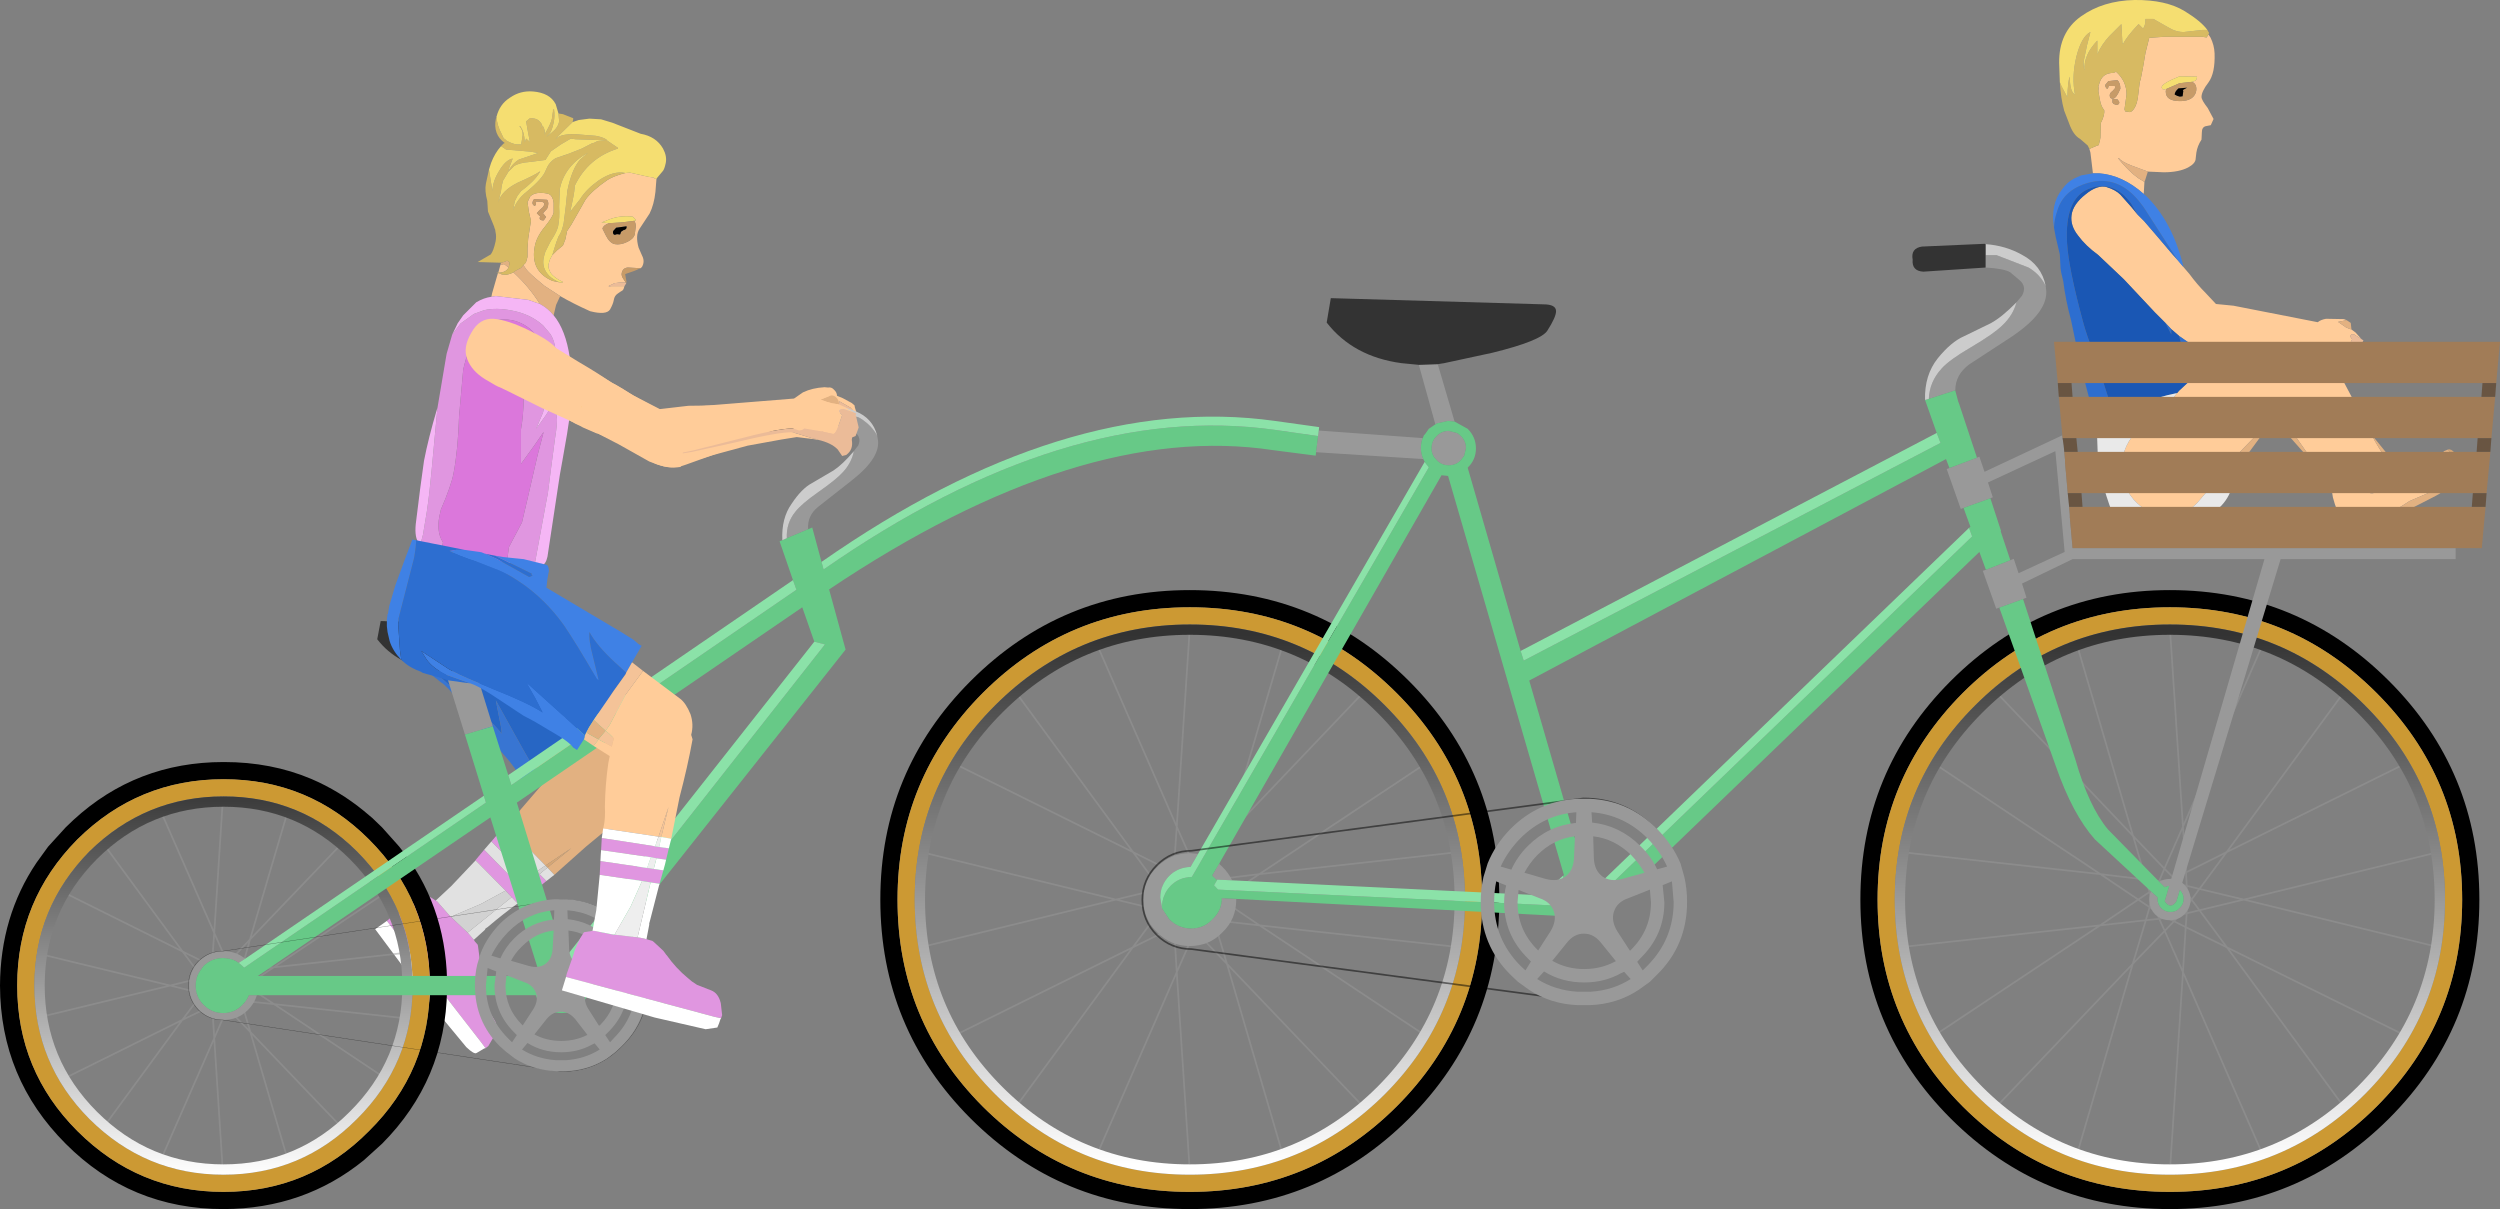 <?xml version="1.0" encoding="UTF-8" standalone="no"?>
<svg xmlns:ffdec="https://www.free-decompiler.com/flash" xmlns:xlink="http://www.w3.org/1999/xlink" ffdec:objectType="frame" height="175.8px" width="363.5px" xmlns="http://www.w3.org/2000/svg">
  <rect width="100%" height="100%" fill="#808080" stroke="none"/>
  <g transform="matrix(1.0, 0.0, 0.0, 1.0, 185.3, 81.9)">
    <use ffdec:characterId="982" height="175.8" transform="matrix(1.0, 0.0, 0.0, 1.0, -185.3, -81.9)" width="363.5" xlink:href="#shape0"/>
  </g>
  <defs>
    <g id="shape0" transform="matrix(1.0, 0.0, 0.0, 1.0, 185.3, 81.9)">
      <path d="M118.5 -60.25 L119.55 -60.7 119.85 -60.8 120.05 -61.6 120.1 -61.9 120.15 -64.0 Q120.75 -65.15 120.65 -65.9 120.2 -66.35 120.0 -67.5 L119.8 -68.65 119.85 -69.1 119.8 -69.3 120.0 -69.95 Q120.45 -71.3 122.0 -71.3 L122.35 -71.45 122.4 -71.45 Q123.9 -70.1 123.9 -68.15 L123.6 -66.0 123.7 -65.7 124.4 -65.6 124.55 -65.65 Q125.4 -66.2 125.6 -68.15 125.8 -70.15 125.95 -70.35 L126.3 -72.15 126.65 -74.2 127.2 -76.4 129.3 -76.55 134.95 -76.55 135.55 -76.45 135.8 -76.9 136.1 -76.45 Q136.65 -75.35 136.7 -74.15 136.8 -71.25 135.8 -69.9 134.8 -68.6 134.8 -67.8 134.8 -67.35 135.7 -66.2 L136.55 -64.6 136.15 -63.7 135.4 -63.55 Q134.85 -63.4 134.85 -62.65 L134.8 -61.6 Q134.2 -60.7 134.05 -59.7 L133.95 -58.85 Q133.95 -58.15 132.85 -57.55 131.5 -56.85 129.3 -56.85 L127.0 -56.95 124.7 -57.8 Q123.15 -58.4 122.8 -58.9 L122.65 -58.9 Q124.25 -56.95 125.6 -56.0 L126.5 -55.45 126.4 -53.7 Q123.3 -56.45 119.9 -56.7 L119.0 -56.7 119.0 -56.8 118.65 -59.7 118.5 -60.25 M129.65 -68.95 L129.6 -68.6 Q129.6 -67.2 131.65 -67.2 133.1 -67.2 133.7 -67.95 134.05 -68.4 134.05 -68.95 134.05 -69.75 133.4 -70.0 L133.55 -70.05 Q134.15 -70.15 134.15 -70.75 L131.6 -70.8 Q129.0 -69.75 129.0 -69.2 L129.1 -68.95 129.4 -68.9 129.65 -68.95 M121.85 -67.0 L122.0 -66.8 122.4 -66.65 Q122.85 -66.65 122.85 -67.05 L122.6 -67.45 121.85 -67.5 121.85 -67.0 M122.2 -69.4 L122.25 -69.1 121.85 -68.65 Q121.45 -68.4 121.45 -68.0 L121.5 -67.75 Q121.6 -67.55 121.9 -67.55 122.4 -67.55 123.0 -69.0 123.0 -69.9 122.55 -70.25 L121.25 -70.1 120.8 -69.55 Q120.8 -69.2 121.05 -69.0 L121.2 -69.05 121.3 -69.4 122.2 -69.4 M125.5 -50.7 L126.45 -49.75 128.3 -47.6 130.55 -44.95 131.35 -44.05 132.15 -43.1 133.05 -42.05 Q134.15 -40.55 135.4 -39.3 L136.9 -37.7 139.45 -37.45 151.7 -35.05 Q152.1 -35.4 152.9 -35.55 L155.5 -35.5 155.9 -35.35 154.65 -35.1 155.8 -34.3 Q156.2 -34.1 156.6 -34.0 L157.2 -33.55 158.05 -32.6 156.95 -33.3 Q156.5 -33.35 156.45 -33.05 156.45 -32.85 156.55 -32.8 L156.7 -32.55 156.05 -31.35 155.6 -30.55 155.2 -30.3 153.9 -30.9 153.75 -31.0 152.1 -31.7 151.85 -31.55 151.45 -31.55 Q151.35 -31.55 151.1 -31.7 L150.7 -32.0 143.7 -31.8 137.65 -31.45 137.6 -31.35 135.05 -30.65 135.15 -30.55 134.5 -30.9 Q133.95 -31.2 133.55 -31.65 L131.55 -33.05 130.4 -34.05 129.55 -34.95 129.35 -35.15 128.0 -36.5 123.5 -41.3 119.75 -44.85 Q117.95 -46.15 116.85 -47.65 115.7 -49.1 115.9 -50.6 116.1 -52.2 117.95 -53.65 119.65 -55.05 121.0 -54.7 122.3 -54.3 123.0 -53.6 L124.6 -51.8 125.5 -50.7 M135.95 -30.3 L137.65 -30.1 141.0 -30.45 145.15 -30.75 149.15 -30.8 151.0 -30.7 Q151.55 -30.35 152.9 -30.05 L153.4 -29.9 153.7 -29.75 154.55 -28.1 154.75 -27.75 158.45 -20.75 159.45 -18.8 Q160.65 -16.55 161.75 -15.05 L162.65 -14.75 Q164.95 -13.85 166.7 -14.35 L169.5 -14.45 169.85 -14.75 170.4 -14.95 170.45 -14.95 170.7 -14.15 170.25 -12.65 169.3 -11.0 168.9 -10.7 168.65 -10.6 165.05 -9.05 164.2 -8.5 163.7 -8.2 162.0 -7.0 Q160.85 -6.05 159.9 -5.55 158.9 -4.95 157.8 -4.7 L157.15 -4.6 156.55 -4.5 155.7 -5.5 155.45 -5.75 Q154.4 -7.6 153.9 -9.6 L153.75 -10.55 153.7 -10.55 153.1 -11.55 151.8 -13.65 149.9 -16.4 146.55 -21.2 146.15 -21.85 143.75 -19.65 140.3 -16.1 138.95 -14.35 134.15 -8.75 Q132.0 -6.6 129.25 -6.95 126.8 -7.2 124.95 -9.25 123.1 -11.4 123.2 -14.1 123.25 -17.15 125.8 -19.7 L128.75 -21.65 131.25 -24.75 131.55 -25.1 133.6 -27.0 136.2 -29.4 136.0 -30.15 135.95 -30.3 M135.8 -16.1 L135.8 -16.0 135.85 -16.05 135.8 -16.1 M159.3 -12.8 L158.35 -11.8 157.85 -11.55 157.25 -11.5 156.85 -11.55 156.25 -11.75 Q156.8 -11.3 157.8 -10.8 159.45 -10.0 159.8 -10.2 L160.1 -10.55 160.4 -11.8 160.45 -11.95 160.7 -13.95 160.35 -14.6 159.45 -13.05 159.3 -12.8 M-111.35 -43.0 Q-111.75 -42.25 -112.85 -42.25 L-112.55 -43.35 -112.0 -43.5 -111.35 -43.0 M-112.9 -42.2 L-112.4 -42.1 -112.4 -42.0 -111.7 -41.95 Q-111.1 -42.05 -110.65 -42.3 -108.4 -40.25 -106.8 -37.7 L-108.5 -38.3 -113.2 -38.85 -113.85 -38.75 -113.75 -39.25 -112.9 -42.2 M-109.2 -43.35 L-108.85 -43.7 -108.75 -44.0 -108.6 -44.55 -108.6 -45.75 -108.6 -45.85 -108.5 -47.2 -108.1 -49.8 -108.4 -51.1 -108.6 -52.5 -108.2 -53.35 Q-107.4 -54.1 -105.7 -53.75 -104.95 -53.6 -104.8 -52.4 L-104.8 -51.0 Q-104.9 -50.4 -106.1 -48.9 -107.3 -47.45 -107.55 -46.05 L-107.65 -45.35 Q-107.9 -42.3 -104.95 -41.05 L-103.95 -40.85 -103.55 -40.8 -103.45 -40.9 Q-104.8 -41.55 -105.25 -42.25 -105.65 -43.0 -105.55 -43.45 L-105.35 -44.15 -105.0 -44.8 -104.25 -45.55 -103.45 -46.2 -103.1 -47.1 -102.85 -48.3 -102.25 -49.2 -100.15 -52.9 Q-99.15 -54.25 -96.95 -55.75 -96.05 -56.3 -94.55 -56.7 L-94.3 -56.75 -93.7 -56.8 -91.05 -56.2 -90.4 -56.1 -90.3 -56.1 -90.05 -55.9 -89.85 -55.9 -90.0 -54.0 Q-90.2 -52.15 -90.85 -50.85 L-92.3 -48.65 Q-92.95 -47.7 -92.45 -45.9 L-91.95 -44.75 Q-91.5 -43.9 -91.95 -43.1 L-92.15 -42.9 -94.0 -43.0 Q-94.75 -42.95 -94.9 -42.2 -95.0 -41.8 -94.6 -41.25 L-94.5 -41.1 -94.35 -40.9 -94.35 -40.85 -94.45 -40.85 -95.0 -40.85 -95.75 -40.75 -95.9 -40.75 -96.75 -40.35 -96.8 -40.3 -96.75 -40.25 -96.35 -40.3 -95.05 -40.3 -94.6 -40.3 -94.5 -40.3 -94.55 -40.15 Q-94.65 -39.7 -94.9 -39.6 L-95.15 -39.45 -95.5 -39.2 Q-95.95 -38.9 -96.05 -38.3 -96.15 -37.7 -96.6 -36.9 -97.15 -36.05 -99.5 -36.65 -102.05 -37.8 -103.85 -38.85 L-106.15 -40.35 Q-108.4 -42.2 -108.75 -42.7 L-109.2 -43.35 M-107.4 -52.1 L-107.35 -52.6 -106.5 -52.55 Q-105.9 -52.4 -106.35 -51.8 L-106.9 -51.3 -107.25 -50.9 -106.85 -50.5 -106.75 -50.45 Q-107.05 -49.85 -106.25 -49.85 L-105.9 -50.35 -106.35 -50.9 -105.75 -51.55 Q-105.4 -52.35 -105.75 -52.85 L-107.65 -52.95 Q-108.15 -52.25 -107.55 -51.95 L-107.4 -52.1 M-102.45 -29.9 L-93.1 -24.35 -88.85 -22.15 -85.4 -22.7 -69.85 -23.95 -68.55 -24.85 Q-67.2 -25.5 -65.4 -25.6 L-64.9 -25.55 Q-64.4 -25.65 -64.05 -25.25 -63.6 -24.85 -63.6 -24.35 L-62.75 -24.0 -61.45 -23.3 -61.1 -23.0 -61.05 -22.95 -61.0 -22.65 -60.55 -21.2 -60.65 -20.75 Q-61.1 -20.95 -61.25 -21.45 L-61.4 -22.4 -61.55 -22.5 -61.6 -22.6 -63.25 -23.55 -63.6 -21.65 -64.2 -21.7 Q-64.6 -21.8 -64.85 -22.5 L-64.85 -22.75 -65.35 -23.2 -65.9 -23.1 -66.9 -23.0 -67.9 -23.5 -68.4 -23.05 -68.8 -22.4 -68.75 -22.2 -68.75 -21.85 Q-68.65 -21.15 -68.05 -20.55 -67.3 -19.95 -66.55 -19.8 L-65.75 -19.15 -65.5 -18.9 -66.3 -19.05 -66.9 -19.1 -69.45 -19.2 Q-69.7 -19.0 -71.6 -18.7 L-76.5 -17.55 -81.5 -15.8 -85.4 -14.4 Q-87.2 -13.7 -88.8 -14.1 L-89.7 -14.35 -90.9 -14.8 -93.3 -16.15 -95.35 -17.3 -98.35 -18.85 -98.6 -18.9 -98.7 -18.95 -100.55 -19.75 -100.9 -19.95 -101.65 -20.3 -102.35 -20.7 -102.55 -20.8 Q-101.95 -26.05 -102.45 -29.65 L-102.45 -29.9 M-93.1 -49.8 Q-92.6 -49.8 -93.0 -50.1 L-93.3 -50.4 Q-95.35 -50.65 -97.2 -49.8 L-97.85 -49.55 -96.75 -49.45 Q-97.6 -49.15 -97.7 -48.65 L-97.2 -47.65 Q-96.65 -46.55 -95.9 -46.4 -95.05 -46.25 -94.05 -46.75 -93.15 -47.2 -93.0 -47.85 L-92.85 -49.05 Q-92.9 -49.6 -93.1 -49.8 M-102.05 -23.4 L-102.15 -23.5 -102.1 -23.35 -102.05 -23.4 M-85.75 -15.95 L-85.75 -15.85 -85.7 -15.85 -85.75 -15.95 M-69.6 -20.6 L-69.7 -21.4 Q-70.3 -20.85 -71.55 -20.6 L-73.95 -20.2 Q-75.05 -20.0 -76.2 -18.95 L-76.95 -18.45 -73.75 -19.35 -69.45 -19.8 -69.6 -20.6" fill="#ffcc99" fill-rule="evenodd" stroke="none"/>
      <path d="M-102.05 -23.4 L-102.1 -23.35 -102.15 -23.5 -102.05 -23.4" fill="#ffcc66" fill-rule="evenodd" stroke="none"/>
      <path d="M135.15 -30.55 L135.05 -30.65 137.6 -31.35 137.65 -31.45 143.7 -31.8 150.7 -32.0 151.1 -31.7 Q151.35 -31.55 151.45 -31.55 L151.85 -31.55 152.1 -31.7 153.75 -31.0 153.9 -30.9 155.2 -30.3 155.6 -30.55 156.05 -31.35 156.7 -32.55 156.55 -32.8 Q156.45 -32.85 156.45 -33.05 156.5 -33.35 156.95 -33.3 L158.05 -32.6 158.35 -32.4 158.25 -32.25 158.25 -31.95 158.3 -30.55 157.75 -29.45 157.3 -29.4 157.2 -29.05 Q157.15 -27.85 156.25 -27.25 L156.2 -27.25 155.7 -27.2 155.35 -28.2 155.25 -28.35 154.95 -27.8 154.75 -27.75 154.55 -28.1 153.7 -29.75 153.4 -29.9 152.9 -30.05 Q151.55 -30.35 151.0 -30.7 L149.15 -30.8 145.15 -30.75 141.0 -30.45 137.65 -30.1 135.95 -30.3 135.15 -30.55 M159.3 -12.8 L159.45 -13.05 160.35 -14.6 160.7 -13.95 160.45 -11.95 160.4 -11.8 160.1 -10.55 159.8 -10.2 Q159.45 -10.0 157.8 -10.8 156.8 -11.3 156.25 -11.75 L156.85 -11.55 157.25 -11.5 157.85 -11.55 158.35 -11.8 159.3 -12.8 M-94.25 -40.7 L-94.5 -40.3 -94.6 -40.3 -95.05 -40.3 -96.35 -40.3 -96.75 -40.25 -96.8 -40.3 -96.75 -40.35 -95.9 -40.75 -95.75 -40.75 -95.0 -40.85 -94.45 -40.85 -94.35 -40.85 -94.25 -40.7 M-60.65 -20.75 L-60.85 -19.9 -61.35 -19.7 -61.3 -19.65 -61.1 -19.15 Q-61.15 -18.25 -61.9 -18.0 L-62.05 -17.1 -62.9 -17.2 -63.4 -17.8 Q-64.1 -18.5 -65.15 -18.85 L-65.5 -18.9 -65.75 -19.15 -66.55 -19.8 Q-67.3 -19.95 -68.05 -20.55 -68.65 -21.15 -68.75 -21.85 L-68.45 -21.7 -67.45 -21.5 Q-67.1 -21.4 -66.1 -22.05 L-65.1 -22.65 Q-64.95 -22.6 -64.85 -22.75 L-64.85 -22.5 Q-64.6 -21.8 -64.2 -21.7 L-63.6 -21.65 -63.25 -23.55 -61.6 -22.6 -61.55 -22.5 -61.4 -22.4 -61.25 -21.45 Q-61.1 -20.95 -60.65 -20.75 M-85.75 -15.95 L-85.7 -15.85 -85.75 -15.85 -85.75 -15.95 M-69.6 -20.6 L-69.45 -19.8 -73.75 -19.35 -76.95 -18.45 -76.2 -18.95 Q-75.05 -20.0 -73.95 -20.2 L-71.55 -20.6 Q-70.3 -20.85 -69.7 -21.4 L-69.6 -20.6" fill="#ebbb98" fill-rule="evenodd" stroke="none"/>
      <path d="M126.5 -55.45 L125.6 -56.0 Q124.25 -56.95 122.65 -58.9 L122.8 -58.9 Q123.15 -58.4 124.7 -57.8 L127.0 -56.95 126.6 -55.7 126.5 -55.45 M156.6 -34.0 Q156.2 -34.1 155.8 -34.3 L154.65 -35.1 155.9 -35.35 156.5 -34.95 156.6 -34.0 M135.1 -6.4 Q133.25 -4.4 130.75 -4.4 L129.0 -4.6 129.45 -4.7 133.15 -5.65 135.1 -6.4 M151.8 -13.65 L150.05 -15.65 146.2 -20.0 145.55 -20.9 143.6 -18.7 140.65 -14.7 139.8 -13.4 140.15 -15.1 140.3 -16.1 143.75 -19.65 146.15 -21.85 146.55 -21.2 149.9 -16.4 151.8 -13.65 M159.45 -18.8 L162.05 -15.6 162.9 -15.4 Q165.25 -14.85 166.95 -15.45 168.4 -16.05 169.75 -15.9 L170.05 -16.3 170.55 -16.5 170.65 -16.55 Q171.1 -15.95 170.9 -14.85 L171.4 -14.4 171.6 -13.45 171.6 -13.35 171.6 -13.25 171.6 -12.9 171.6 -12.85 Q170.95 -10.85 168.85 -9.8 L165.05 -7.85 164.15 -7.3 164.0 -7.2 159.8 -4.55 159.05 -4.15 Q157.6 -3.6 156.55 -4.5 L157.15 -4.6 157.8 -4.7 Q158.9 -4.95 159.9 -5.55 160.85 -6.05 162.0 -7.0 L163.7 -8.2 164.2 -8.5 165.05 -9.05 168.65 -10.6 168.9 -10.7 169.3 -11.0 170.25 -12.65 170.7 -14.15 170.45 -14.95 170.4 -14.95 169.85 -14.75 169.5 -14.45 166.7 -14.35 Q164.95 -13.85 162.65 -14.75 L161.75 -15.05 Q160.65 -16.55 159.45 -18.8 M-112.45 -43.7 Q-111.95 -43.8 -111.55 -44.0 L-111.2 -43.75 -111.25 -43.4 -111.35 -43.0 -112.0 -43.5 -112.55 -43.35 -112.45 -43.7 M-110.65 -42.3 L-110.3 -42.55 -109.55 -42.95 -109.2 -43.35 -108.75 -42.7 Q-108.4 -42.2 -106.15 -40.35 L-103.85 -38.85 -104.45 -37.55 -104.8 -36.05 Q-105.65 -37.1 -106.8 -37.7 -108.4 -40.25 -110.65 -42.3 M-96.6 23.7 L-93.6 28.05 -93.4 28.3 -93.0 28.9 -92.75 29.25 Q-92.15 30.2 -92.05 31.9 -92.1 34.85 -94.9 36.9 L-100.1 41.2 -104.7 45.3 -105.7 44.25 -102.2 41.4 -106.0 43.95 -111.7 38.1 -111.6 38.0 Q-110.45 37.1 -109.6 35.8 L-106.5 32.2 -106.85 31.75 -106.1 31.3 -105.9 31.15 -105.7 31.35 -105.35 31.0 -102.95 28.95 -100.0 26.2 -96.6 23.7 M-64.85 -22.75 Q-64.95 -22.6 -65.1 -22.65 L-66.1 -22.05 Q-67.1 -21.4 -67.45 -21.5 L-68.45 -21.7 -68.75 -21.85 -68.75 -22.2 -68.8 -22.4 -68.4 -23.05 -67.9 -23.5 -66.9 -23.0 -65.9 -23.1 -65.35 -23.2 -64.85 -22.75" fill="#e2b181" fill-rule="evenodd" stroke="none"/>
      <path d="M-126.25 10.75 L-126.25 10.1 -126.3 9.8 Q-126.25 8.2 -125.65 6.85 -123.8 2.4 -120.3 -0.95 L-119.8 -1.35 -118.9 -1.65 -117.25 -1.3 -114.4 1.05 Q-111.6 3.2 -110.1 4.95 -107.0 8.6 -105.45 13.7 -104.55 16.7 -103.3 22.75 L-103.15 22.95 -102.8 19.2 Q-102.7 17.0 -102.2 15.9 -101.8 18.1 -100.05 21.25 L-98.95 23.2 -99.15 23.35 -101.45 25.05 -105.65 28.2 -106.65 29.05 -107.25 29.6 -107.55 30.0 -109.2 27.15 -113.2 19.95 -112.7 22.55 Q-112.35 24.05 -112.35 24.8 -113.8 22.9 -117.85 19.5 -122.1 16.0 -123.35 14.5 L-126.25 10.75" fill="#2766c4" fill-rule="evenodd" stroke="none"/>
      <path d="M-114.4 -0.65 L-113.7 -0.2 -113.4 -0.05 -111.6 1.55 Q-109.5 3.6 -107.65 5.9 L-106.95 6.8 -97.75 17.45 -96.4 19.05 -95.95 19.8 -95.6 20.2 -97.7 22.05 -98.95 23.2 -100.05 21.25 Q-101.8 18.1 -102.2 15.9 -102.7 17.0 -102.8 19.2 L-103.15 22.95 -103.3 22.75 Q-104.55 16.7 -105.45 13.7 -107.0 8.6 -110.1 4.95 -111.6 3.2 -114.4 1.05 L-117.25 -1.3 -114.4 -0.65 M-107.95 30.4 L-109.35 31.6 -109.75 31.1 Q-110.0 30.35 -111.1 28.95 L-111.3 28.7 -113.9 25.7 -115.1 24.35 -118.6 20.0 Q-120.35 17.8 -121.2 17.3 L-123.9 15.15 Q-125.5 13.6 -125.95 12.15 L-126.25 10.75 -123.35 14.5 Q-122.1 16.0 -117.85 19.5 -113.8 22.9 -112.35 24.8 -112.35 24.05 -112.7 22.55 L-113.2 19.95 -109.2 27.15 -107.55 30.0 -107.75 30.25 -107.95 30.4" fill="#3875d2" fill-rule="evenodd" stroke="none"/>
      <path d="M170.65 -16.55 Q171.15 -16.65 171.6 -16.05 L171.95 -15.15 Q171.9 -15.05 172.0 -14.95 L172.0 -14.65 172.05 -14.6 171.6 -13.35 171.6 -13.45 171.4 -14.4 170.9 -14.85 Q171.1 -15.95 170.65 -16.55 M164.0 -7.2 L161.25 -4.95 Q160.1 -4.0 159.05 -4.15 L159.8 -4.55 164.0 -7.2 M-97.7 22.05 L-96.6 23.7 -100.0 26.2 -102.95 28.95 -105.35 31.0 -105.7 31.35 -105.9 31.15 -106.1 31.3 -106.85 31.75 -107.95 30.4 -107.75 30.25 -107.55 30.0 -107.25 29.6 -106.65 29.05 -105.65 28.2 -101.45 25.05 -99.15 23.35 -98.95 23.2 -97.7 22.05 M-105.7 44.25 L-106.0 43.95 -102.2 41.4 -105.7 44.25" fill="#d5a675" fill-rule="evenodd" stroke="none"/>
      <path d="M-107.6 0.4 L-111.6 -0.1 -111.3 -2.35 -109.4 -5.95 -108.65 -9.15 -107.15 -15.65 -106.25 -19.1 -107.7 -17.0 -109.55 -14.45 -109.55 -19.45 Q-109.2 -21.4 -109.15 -23.9 L-109.15 -24.15 -108.1 -25.7 Q-106.75 -27.95 -106.35 -30.0 -106.05 -31.7 -107.5 -33.35 -108.9 -34.95 -110.9 -35.35 -115.45 -36.15 -117.3 -30.6 L-117.8 -28.8 -117.95 -28.15 -118.55 -21.4 Q-118.7 -16.55 -119.35 -13.1 -119.7 -11.25 -121.2 -7.8 L-121.25 -7.55 Q-122.0 -4.75 -120.9 -3.05 L-121.05 -2.15 -124.15 -2.85 -123.8 -4.15 -123.25 -7.45 Q-122.85 -10.1 -122.55 -13.45 L-121.7 -22.55 -120.45 -29.95 -120.35 -30.5 -119.55 -33.25 -118.35 -34.85 -116.4 -36.25 -114.9 -36.8 Q-113.1 -37.2 -110.9 -36.75 -108.2 -36.25 -106.35 -34.6 L-105.25 -33.3 Q-104.65 -32.3 -104.55 -31.15 L-104.65 -29.75 -106.2 -22.55 -106.35 -21.9 -107.35 -19.55 -105.95 -21.5 -105.5 -22.2 -105.4 -22.5 -104.1 -24.85 -104.4 -21.7 -104.35 -21.25 Q-104.2 -20.65 -104.6 -18.15 L-105.1 -14.4 -105.65 -10.1 -105.8 -9.35 -107.6 0.4 M-105.85 46.2 L-107.15 47.25 -108.15 46.25 -108.7 45.7 -113.85 40.45 -112.7 39.1 -107.25 44.8 -106.85 45.2 -105.85 46.2 M-108.4 48.25 L-110.0 49.5 -110.9 48.55 -111.8 47.6 -116.15 43.2 -116.15 43.15 -114.9 41.65 -110.1 46.55 -109.4 47.25 -108.4 48.25 M-116.4 54.75 L-116.25 55.0 -115.85 55.45 -115.8 55.65 -115.55 57.55 -115.45 58.05 -115.45 58.25 -115.45 58.4 Q-115.55 60.7 -115.1 62.85 L-114.85 63.6 -114.6 64.5 -113.45 66.35 Q-112.8 67.3 -113.45 68.75 L-114.3 70.2 -114.7 70.5 -115.3 69.7 -129.05 52.0 -128.7 51.7 -126.6 50.35 Q-124.9 49.1 -123.0 48.45 -122.55 48.6 -121.95 49.05 L-121.75 49.15 -120.0 51.15 -119.75 51.4 -117.9 53.15 -117.3 53.7 -117.0 54.05 -116.4 54.75" fill="#e096e0" fill-rule="evenodd" stroke="none"/>
      <path d="M-104.7 45.3 L-105.85 46.2 -106.85 45.2 -105.7 44.25 -104.7 45.3 M-107.15 47.25 L-107.65 47.7 -108.4 48.25 -109.4 47.25 -108.15 46.25 -107.15 47.25 M-110.0 49.5 L-110.05 49.55 -110.15 49.55 Q-112.1 50.95 -114.4 52.9 L-114.7 53.1 -114.8 53.3 -116.4 54.75 -117.0 54.05 -117.3 53.7 -110.9 48.55 -110.0 49.5 M-121.95 49.05 L-119.7 46.95 -116.15 43.2 -111.8 47.6 -115.4 49.55 -119.75 51.4 -120.0 51.15 -121.75 49.15 -121.95 49.05 M-114.9 41.65 L-114.25 40.9 -113.85 40.45 -108.7 45.7 -109.25 46.05 -110.1 46.55 -114.9 41.65 M-112.7 39.1 L-111.7 38.1 -106.0 43.95 -107.25 44.8 -112.7 39.1" fill="#e1e1e1" fill-rule="evenodd" stroke="none"/>
      <path d="M-111.8 47.6 L-110.9 48.55 -117.3 53.7 -117.9 53.15 -119.75 51.4 -115.4 49.55 -111.8 47.6 M-106.85 45.2 L-107.25 44.8 -106.0 43.95 -105.7 44.25 -106.85 45.2 M-108.7 45.7 L-108.15 46.25 -109.4 47.25 -110.1 46.55 -109.25 46.05 -108.7 45.7" fill="#d2d2d2" fill-rule="evenodd" stroke="none"/>
      <path d="M-114.7 70.5 L-114.9 70.55 -115.4 70.85 -116.0 71.2 Q-116.35 71.45 -117.5 70.35 L-122.3 64.55 -130.75 53.2 -129.05 52.0 -115.3 69.7 -114.7 70.5" fill="#ffffff" fill-rule="evenodd" stroke="none"/>
      <path d="M135.8 -76.9 L135.55 -76.45 134.95 -76.55 129.3 -76.55 127.2 -76.4 126.65 -74.2 126.3 -72.15 125.95 -70.35 Q125.8 -70.15 125.6 -68.15 125.4 -66.2 124.55 -65.65 L124.4 -65.6 123.7 -65.7 123.6 -66.0 123.9 -68.15 Q123.9 -70.1 122.4 -71.45 L122.35 -71.45 122.0 -71.3 Q120.45 -71.3 120.0 -69.95 L119.8 -69.3 119.85 -69.1 119.8 -68.65 120.0 -67.5 Q120.2 -66.35 120.65 -65.9 120.75 -65.15 120.15 -64.0 L120.1 -61.9 120.05 -61.6 119.85 -60.8 119.55 -60.7 118.5 -60.25 118.25 -60.75 117.15 -61.7 Q116.15 -62.25 115.55 -63.95 L114.8 -65.9 114.8 -65.95 Q114.35 -67.55 114.2 -69.95 L114.45 -69.35 115.3 -67.75 Q115.35 -70.1 115.65 -70.75 115.65 -68.55 116.4 -68.15 115.9 -70.7 116.6 -73.65 117.35 -76.6 118.65 -77.25 L118.15 -75.3 117.65 -72.9 Q117.65 -72.0 117.8 -71.65 117.6 -73.85 119.65 -76.0 L119.65 -74.0 Q120.25 -75.4 121.4 -76.65 L123.15 -78.4 123.3 -75.65 123.4 -75.5 Q123.85 -76.5 125.65 -78.4 L126.3 -77.75 Q126.65 -78.15 126.65 -79.15 L127.8 -79.15 130.0 -77.9 Q131.15 -77.2 132.3 -77.25 L134.95 -77.55 135.65 -77.55 135.9 -77.1 135.8 -76.9 M-113.1 -64.9 Q-113.05 -63.7 -112.35 -62.4 L-112.05 -61.75 -111.9 -61.7 -111.65 -61.45 Q-110.85 -61.0 -110.2 -60.9 L-109.5 -60.9 -109.5 -61.0 -109.3 -62.3 Q-109.3 -63.05 -109.75 -63.5 L-109.7 -63.6 Q-109.05 -62.8 -109.0 -61.2 L-108.8 -61.75 -108.25 -61.25 -108.55 -62.8 -108.8 -64.25 -108.2 -64.75 -107.55 -64.65 Q-106.95 -64.55 -106.5 -63.8 L-106.7 -63.15 -106.45 -63.65 -106.35 -63.55 Q-105.95 -62.85 -106.15 -62.3 -105.2 -63.9 -105.05 -64.65 L-104.9 -65.7 -104.9 -65.9 -104.75 -66.05 Q-104.6 -65.0 -104.8 -64.1 -105.0 -63.05 -105.35 -62.55 L-105.9 -61.95 -105.1 -62.6 Q-104.15 -63.35 -104.0 -64.25 L-104.1 -65.4 -103.45 -65.3 -102.05 -64.75 Q-101.85 -64.8 -102.05 -64.15 L-104.45 -61.8 -104.5 -61.65 Q-104.0 -62.4 -101.8 -62.4 L-98.65 -62.15 Q-97.2 -61.85 -97.0 -61.45 L-95.45 -60.4 -95.45 -60.3 Q-99.8 -58.95 -101.75 -54.85 L-101.75 -54.55 Q-101.8 -53.7 -102.4 -51.1 L-100.95 -52.95 Q-100.05 -54.4 -98.2 -55.7 -96.1 -57.1 -94.4 -56.75 L-94.3 -56.75 -94.55 -56.7 Q-96.05 -56.3 -96.95 -55.75 -99.15 -54.25 -100.15 -52.9 L-102.25 -49.2 -102.85 -48.3 -103.1 -47.1 -103.45 -46.2 -104.25 -45.55 -105.0 -44.8 -104.55 -46.25 -104.4 -46.7 -104.1 -47.5 Q-103.65 -48.15 -103.45 -49.0 L-103.35 -49.4 -103.05 -51.75 -102.8 -54.2 Q-102.15 -57.35 -100.95 -58.7 L-99.8 -59.7 Q-103.2 -57.8 -103.9 -54.45 L-104.0 -51.85 Q-103.9 -50.2 -104.15 -49.0 -104.3 -48.3 -105.05 -47.1 L-105.2 -46.9 -106.0 -45.3 -106.1 -45.0 -106.2 -44.6 -106.25 -44.4 Q-106.55 -42.9 -105.4 -41.75 -104.8 -41.2 -103.95 -40.85 L-104.95 -41.05 Q-107.9 -42.3 -107.65 -45.35 L-107.55 -46.05 Q-107.3 -47.45 -106.1 -48.9 -104.9 -50.4 -104.8 -51.0 L-104.8 -52.4 Q-104.95 -53.6 -105.7 -53.75 -107.4 -54.1 -108.2 -53.35 L-108.6 -52.5 -108.4 -51.1 -108.1 -49.8 -108.5 -47.2 -108.6 -45.85 -108.6 -45.75 -108.6 -44.55 -108.75 -44.0 -108.85 -43.7 -109.2 -43.35 -109.55 -42.95 -110.3 -42.55 -110.65 -42.3 Q-111.1 -42.05 -111.7 -41.95 L-112.4 -42.0 -112.4 -42.1 -112.9 -42.2 -113.15 -42.25 -112.85 -42.25 Q-111.75 -42.25 -111.35 -43.0 L-111.25 -43.4 -111.2 -43.75 -111.55 -44.0 Q-111.95 -43.8 -112.45 -43.7 L-115.85 -43.8 -113.95 -44.9 Q-113.55 -45.4 -113.25 -46.75 -113.1 -47.55 -113.25 -48.15 L-113.3 -48.5 -113.4 -48.75 -113.45 -48.95 -114.35 -51.15 -114.45 -52.7 Q-114.85 -54.15 -114.65 -55.2 L-114.2 -57.25 -114.0 -55.95 -113.7 -54.15 Q-113.65 -55.55 -112.75 -57.0 -111.8 -58.65 -110.75 -58.85 L-111.25 -57.55 -111.4 -56.9 -112.15 -55.65 -112.35 -54.9 -112.45 -54.15 -112.85 -52.5 Q-112.4 -54.15 -110.0 -55.35 -107.6 -56.4 -106.75 -57.0 L-106.85 -56.8 Q-107.65 -55.5 -109.55 -54.1 L-110.05 -53.45 -110.45 -52.65 -110.7 -51.3 Q-110.2 -52.85 -108.75 -54.0 -106.3 -56.0 -105.9 -57.25 -105.45 -58.35 -104.5 -58.9 L-102.6 -59.55 -100.7 -60.3 -99.15 -61.1 Q-99.0 -61.05 -98.4 -61.4 L-97.1 -61.5 -101.6 -61.65 -102.3 -61.75 -103.75 -60.9 -105.2 -59.9 -105.9 -58.8 -105.95 -58.65 -108.25 -58.35 Q-109.8 -58.25 -110.55 -57.75 L-111.4 -56.9 Q-110.95 -58.0 -109.85 -58.7 L-107.05 -59.65 -108.15 -59.85 -111.7 -60.15 -112.45 -60.65 -112.05 -61.05 -111.9 -61.1 Q-113.65 -62.35 -113.2 -64.65 L-113.1 -64.9" fill="#d7ba62" fill-rule="evenodd" stroke="none"/>
      <path d="M135.65 -77.55 L134.95 -77.55 132.3 -77.25 Q131.15 -77.2 130.0 -77.9 L127.8 -79.15 126.65 -79.15 Q126.65 -78.15 126.3 -77.75 L125.65 -78.4 Q123.85 -76.5 123.4 -75.5 L123.3 -75.65 123.15 -78.4 121.4 -76.65 Q120.25 -75.4 119.65 -74.0 L119.65 -76.0 Q117.6 -73.85 117.8 -71.65 117.65 -72.0 117.65 -72.9 L118.15 -75.3 118.65 -77.25 Q117.35 -76.6 116.6 -73.65 115.9 -70.7 116.4 -68.15 115.65 -68.55 115.65 -70.75 115.35 -70.1 115.3 -67.75 L114.45 -69.35 114.2 -69.95 114.1 -72.75 Q114.05 -77.2 117.25 -79.5 120.45 -81.8 125.05 -81.9 129.65 -81.95 132.4 -80.25 134.75 -78.8 135.65 -77.55 M129.65 -68.95 L129.4 -68.9 129.1 -68.95 129.0 -69.2 Q129.0 -69.75 131.6 -70.8 L134.15 -70.75 Q134.15 -70.15 133.55 -70.05 L133.4 -70.0 131.6 -69.8 129.65 -68.95 M-104.1 -65.4 L-104.0 -64.25 Q-104.15 -63.35 -105.1 -62.6 L-105.9 -61.95 -105.35 -62.55 Q-105.0 -63.05 -104.8 -64.1 -104.6 -65.0 -104.75 -66.05 L-104.9 -65.9 -104.9 -65.7 -105.05 -64.65 Q-105.2 -63.9 -106.15 -62.3 -105.95 -62.85 -106.35 -63.55 L-106.45 -63.65 -106.7 -63.15 -106.5 -63.8 Q-106.95 -64.55 -107.55 -64.65 L-108.2 -64.75 -108.8 -64.25 -108.55 -62.8 -108.25 -61.25 -108.8 -61.75 -109.0 -61.2 Q-109.05 -62.8 -109.7 -63.6 L-109.75 -63.5 Q-109.3 -63.05 -109.3 -62.3 L-109.5 -61.0 -109.5 -60.9 -110.2 -60.9 Q-110.85 -61.0 -111.65 -61.45 L-111.9 -61.7 -112.05 -61.75 -112.35 -62.4 Q-113.05 -63.7 -113.1 -64.9 L-113.15 -65.0 -113.1 -64.95 Q-112.65 -66.75 -111.15 -67.7 -109.65 -68.75 -107.8 -68.6 -105.35 -68.4 -104.5 -66.75 L-104.1 -65.4 M-112.45 -60.65 L-111.7 -60.15 -108.15 -59.85 -107.05 -59.65 -109.85 -58.7 Q-110.95 -58.0 -111.4 -56.9 L-110.55 -57.75 Q-109.8 -58.25 -108.25 -58.35 L-105.95 -58.65 -105.9 -58.8 -105.2 -59.9 -103.75 -60.9 -102.3 -61.75 -101.6 -61.65 -97.1 -61.5 -98.4 -61.4 Q-99.0 -61.05 -99.15 -61.1 L-100.7 -60.3 -102.6 -59.55 -104.5 -58.9 Q-105.45 -58.35 -105.9 -57.25 -106.3 -56.0 -108.75 -54.0 -110.2 -52.85 -110.7 -51.3 L-110.45 -52.65 -110.05 -53.45 -109.55 -54.1 Q-107.65 -55.5 -106.85 -56.8 L-106.75 -57.0 Q-107.6 -56.4 -110.0 -55.35 -112.4 -54.15 -112.85 -52.5 L-112.45 -54.15 -112.35 -54.9 -112.15 -55.65 -111.4 -56.9 -111.25 -57.55 -110.75 -58.85 Q-111.8 -58.65 -112.75 -57.0 -113.65 -55.55 -113.7 -54.15 L-114.0 -55.95 -114.2 -57.25 -113.9 -58.2 Q-113.35 -59.65 -112.45 -60.65 M-103.95 -40.85 Q-104.8 -41.2 -105.4 -41.75 -106.55 -42.9 -106.25 -44.4 L-106.2 -44.6 -106.1 -45.0 -106.0 -45.3 -105.2 -46.9 -105.05 -47.1 Q-104.3 -48.3 -104.15 -49.0 -103.9 -50.2 -104.0 -51.85 L-103.9 -54.45 Q-103.2 -57.8 -99.8 -59.7 L-100.95 -58.7 Q-102.15 -57.35 -102.8 -54.2 L-103.05 -51.75 -103.35 -49.4 -103.45 -49.0 Q-103.65 -48.15 -104.1 -47.5 L-104.4 -46.7 -104.55 -46.25 -105.0 -44.8 -105.35 -44.15 -105.55 -43.45 Q-105.65 -43.0 -105.25 -42.25 -104.8 -41.55 -103.45 -40.9 L-103.55 -40.8 -103.95 -40.85 M-94.3 -56.75 L-94.4 -56.75 Q-96.1 -57.1 -98.2 -55.7 -100.05 -54.4 -100.95 -52.95 L-102.4 -51.1 Q-101.8 -53.7 -101.75 -54.55 L-101.75 -54.85 Q-99.8 -58.95 -95.45 -60.3 L-95.45 -60.4 -97.0 -61.45 Q-97.2 -61.85 -98.65 -62.15 L-101.8 -62.4 Q-104.0 -62.4 -104.5 -61.65 L-104.45 -61.8 -102.05 -64.15 -101.15 -64.45 -99.6 -64.65 -97.9 -64.55 -96.25 -64.05 -92.15 -62.45 Q-89.9 -62.05 -88.9 -60.3 -88.3 -59.2 -88.5 -58.2 -88.7 -57.25 -88.95 -57.0 L-89.75 -56.05 -89.8 -55.95 -89.85 -55.9 -90.05 -55.9 -90.3 -56.1 -90.4 -56.1 -91.05 -56.2 -93.7 -56.8 -94.3 -56.75 M-96.75 -49.45 L-97.85 -49.55 -97.2 -49.8 Q-95.35 -50.65 -93.3 -50.4 L-93.0 -50.1 Q-92.6 -49.8 -93.1 -49.8 L-93.35 -49.75 -95.05 -49.55 -96.75 -49.45" fill="#f5de71" fill-rule="evenodd" stroke="none"/>
      <path d="M132.05 -68.8 L132.7 -69.15 131.45 -69.05 Q130.9 -68.55 130.9 -68.15 L131.3 -67.95 131.65 -67.85 132.05 -67.9 132.15 -68.65 132.1 -68.8 132.05 -68.8 M133.4 -70.0 Q134.05 -69.75 134.05 -68.95 134.05 -68.4 133.7 -67.95 133.1 -67.2 131.65 -67.2 129.6 -67.2 129.6 -68.6 L129.65 -68.95 131.6 -69.8 133.4 -70.0 M122.2 -69.4 L121.3 -69.4 121.2 -69.05 121.05 -69.0 Q120.8 -69.2 120.8 -69.55 L121.25 -70.1 122.55 -70.25 Q123.0 -69.9 123.0 -69.0 122.4 -67.55 121.9 -67.55 121.6 -67.55 121.5 -67.75 L121.45 -68.0 Q121.45 -68.4 121.85 -68.65 L122.25 -69.1 122.2 -69.4 M121.85 -67.0 L121.85 -67.5 122.6 -67.45 122.85 -67.05 Q122.85 -66.65 122.4 -66.65 L122.0 -66.8 121.85 -67.0 M-107.4 -52.1 L-107.55 -51.95 Q-108.15 -52.25 -107.65 -52.95 L-105.75 -52.85 Q-105.4 -52.35 -105.75 -51.55 L-106.35 -50.9 -105.9 -50.35 -106.25 -49.85 Q-107.05 -49.85 -106.75 -50.45 L-106.85 -50.5 -107.25 -50.9 -106.9 -51.3 -106.35 -51.8 Q-105.9 -52.4 -106.5 -52.55 L-107.35 -52.6 -107.4 -52.1 M-92.15 -42.9 L-93.1 -42.5 -94.4 -42.05 -94.3 -41.45 -94.2 -40.9 -94.25 -40.8 -94.25 -40.7 -94.35 -40.85 -94.35 -40.9 -94.5 -41.1 -94.6 -41.25 Q-95.0 -41.8 -94.9 -42.2 -94.75 -42.95 -94.0 -43.0 L-92.15 -42.9 M-96.75 -49.45 L-95.05 -49.55 -93.35 -49.75 -93.1 -49.8 Q-92.9 -49.6 -92.85 -49.05 L-93.0 -47.85 Q-93.15 -47.2 -94.05 -46.75 -95.05 -46.25 -95.9 -46.4 -96.65 -46.55 -97.2 -47.65 L-97.7 -48.65 Q-97.6 -49.15 -96.75 -49.45 M-94.5 -48.45 L-94.3 -48.6 -94.2 -48.75 -94.2 -49.0 -95.65 -48.8 -95.7 -48.8 -96.15 -48.3 Q-96.25 -47.8 -95.9 -47.75 L-95.6 -47.85 -95.15 -47.8 -95.1 -47.9 -95.0 -48.2 -94.55 -48.5 -94.5 -48.45" fill="#c79b68" fill-rule="evenodd" stroke="none"/>
      <path d="M132.05 -68.8 L132.1 -68.8 132.15 -68.65 132.05 -67.9 131.65 -67.85 131.3 -67.95 130.9 -68.15 Q130.9 -68.55 131.45 -69.05 L132.7 -69.15 132.05 -68.8 M-94.5 -48.45 L-94.55 -48.5 -95.0 -48.2 -95.1 -47.9 -95.15 -47.8 -95.6 -47.85 -95.9 -47.75 Q-96.25 -47.8 -96.15 -48.3 L-95.7 -48.8 -95.65 -48.8 -94.2 -49.0 -94.2 -48.75 -94.3 -48.6 -94.5 -48.45" fill="#000000" fill-rule="evenodd" stroke="none"/>
      <path d="M-104.8 -36.05 Q-103.05 -33.95 -102.45 -29.9 L-102.45 -29.65 Q-101.95 -26.05 -102.55 -20.8 L-102.85 -18.8 -103.55 -14.8 -103.9 -12.85 -105.7 -0.95 Q-105.95 0.2 -106.6 0.35 L-107.6 0.4 -105.8 -9.35 -105.65 -10.1 -105.1 -14.4 -104.6 -18.15 Q-104.2 -20.65 -104.35 -21.25 L-104.4 -21.7 -104.1 -24.85 -105.4 -22.5 -105.5 -22.2 -105.95 -21.5 -107.35 -19.55 -106.35 -21.9 -106.2 -22.55 -104.65 -29.75 -104.55 -31.15 Q-104.65 -32.3 -105.25 -33.3 L-106.35 -34.6 Q-108.2 -36.25 -110.9 -36.75 -113.1 -37.2 -114.9 -36.8 L-116.4 -36.25 -118.35 -34.85 -119.55 -33.25 -118.75 -34.9 -117.95 -36.05 -116.05 -37.95 Q-114.95 -38.6 -113.85 -38.75 L-113.2 -38.85 -108.5 -38.3 -106.8 -37.7 Q-105.65 -37.1 -104.8 -36.05 M-124.15 -2.85 L-124.35 -2.9 Q-125.05 -3.65 -124.85 -5.7 L-124.2 -10.9 -123.65 -14.9 Q-123.0 -18.25 -121.75 -22.45 L-121.7 -22.55 -122.55 -13.45 Q-122.85 -10.1 -123.25 -7.45 L-123.8 -4.15 -124.15 -2.85" fill="#f5b6f5" fill-rule="evenodd" stroke="none"/>
      <path d="M-111.6 -0.1 L-113.05 -0.35 -114.4 -0.65 -117.25 -1.3 -118.9 -1.65 -121.05 -2.15 -120.9 -3.05 Q-122.0 -4.75 -121.25 -7.55 L-121.2 -7.8 Q-119.7 -11.25 -119.35 -13.1 -118.7 -16.55 -118.55 -21.4 L-117.95 -28.15 -117.8 -28.8 -117.3 -30.6 Q-115.45 -36.15 -110.9 -35.35 -108.9 -34.95 -107.5 -33.35 -106.05 -31.7 -106.35 -30.0 -106.75 -27.95 -108.1 -25.7 L-109.15 -24.15 -109.15 -23.9 Q-109.2 -21.4 -109.55 -19.45 L-109.55 -14.45 -107.7 -17.0 -106.25 -19.1 -107.15 -15.65 -108.65 -9.15 -109.4 -5.95 -111.3 -2.35 -111.6 -0.1" fill="#db77db" fill-rule="evenodd" stroke="none"/>
      <path d="M119.0 -56.7 L119.9 -56.7 Q123.3 -56.45 126.4 -53.7 L126.75 -53.4 Q130.4 -49.85 132.05 -43.65 L132.15 -43.1 131.35 -44.05 126.4 -51.75 126.1 -52.15 Q123.05 -56.3 118.9 -55.45 114.75 -54.55 113.8 -51.15 113.4 -50.0 113.35 -48.8 112.8 -52.2 114.55 -54.4 115.3 -55.45 116.3 -55.95 L117.3 -56.4 119.0 -56.7" fill="#3f81e5" fill-rule="evenodd" stroke="none"/>
      <path d="M131.35 -44.05 L130.55 -44.95 128.3 -47.6 126.45 -49.75 125.5 -50.7 124.6 -52.25 Q122.3 -55.5 119.0 -54.65 L118.3 -54.4 Q114.9 -52.95 115.25 -46.6 115.45 -42.95 117.55 -35.2 118.0 -33.4 119.45 -29.65 L121.3 -23.9 121.75 -22.15 Q120.55 -21.8 120.35 -21.4 L119.9 -20.7 119.45 -20.8 119.15 -21.4 118.7 -23.1 Q117.15 -28.8 115.85 -35.25 115.0 -38.45 114.7 -41.0 L114.4 -42.25 114.3 -42.9 114.2 -44.9 113.6 -47.45 113.35 -48.8 Q113.4 -50.0 113.8 -51.15 114.75 -54.55 118.9 -55.45 123.05 -56.3 126.1 -52.15 L126.4 -51.75 131.35 -44.05 M129.55 -34.95 L130.4 -34.05 130.4 -34.0 130.4 -33.3 129.55 -34.95 M131.55 -33.05 L133.55 -31.65 Q133.95 -31.2 134.5 -30.9 L135.15 -30.55 135.95 -30.3 136.0 -30.15 136.2 -29.4 133.6 -27.0 132.75 -28.95 132.6 -29.3 132.05 -31.2 131.55 -33.05" fill="#2d6ed0" fill-rule="evenodd" stroke="none"/>
      <path d="M125.5 -50.7 L124.6 -51.8 123.0 -53.6 Q122.3 -54.3 121.0 -54.7 119.65 -55.05 117.95 -53.65 116.1 -52.2 115.9 -50.6 115.7 -49.1 116.85 -47.65 117.95 -46.15 119.75 -44.85 L123.5 -41.3 128.0 -36.5 129.35 -35.15 129.55 -34.95 130.4 -33.3 130.4 -34.0 130.4 -34.05 131.55 -33.05 132.05 -31.2 132.6 -29.3 132.75 -28.95 133.6 -27.0 131.55 -25.1 131.25 -24.75 129.9 -24.45 123.4 -22.7 123.4 -22.65 121.75 -22.15 121.3 -23.9 119.45 -29.65 Q118.0 -33.4 117.55 -35.2 115.45 -42.95 115.25 -46.6 114.9 -52.95 118.3 -54.4 L119.0 -54.65 Q122.3 -55.5 124.6 -52.25 L125.5 -50.7" fill="#1a57b4" fill-rule="evenodd" stroke="none"/>
      <path d="M119.9 -20.7 L120.35 -21.4 Q120.55 -21.8 121.75 -22.15 L123.4 -22.65 123.4 -22.7 129.9 -24.45 131.25 -24.75 128.75 -21.65 125.8 -19.7 Q123.25 -17.15 123.2 -14.1 123.1 -11.4 124.95 -9.25 126.8 -7.2 129.25 -6.95 132.0 -6.6 134.15 -8.75 L138.95 -14.35 140.3 -16.1 140.15 -15.1 139.8 -13.4 139.55 -12.4 139.25 -11.15 139.15 -10.8 Q138.5 -8.95 137.0 -7.75 L136.6 -7.4 135.1 -6.4 133.15 -5.65 129.45 -4.7 129.0 -4.6 126.95 -4.2 124.6 -4.1 Q122.85 -4.1 121.35 -8.65 119.8 -13.1 119.7 -16.15 L119.6 -19.05 119.55 -19.2 Q119.45 -20.0 119.7 -20.35 L119.9 -20.7 M135.8 -16.1 L135.85 -16.05 135.8 -16.0 135.8 -16.1" fill="#e9e9e9" fill-rule="evenodd" stroke="none"/>
      <path d="M130.2 46.05 L130.8 45.8 129.4 44.4 128.65 46.2 129.25 46.25 M132.05 46.75 L132.65 46.9 132.55 44.95 130.8 45.8 131.2 46.25 M128.35 46.75 L128.65 46.2 126.7 46.0 127.25 47.8 127.75 47.5 M127.4 48.4 L127.25 47.8 125.6 48.9 127.25 50.0 127.4 49.4 M95.9 29.1 L120.1 45.2 126.7 46.0 124.85 39.65 104.75 18.55 M116.65 11.7 L124.85 39.65 129.4 44.4 132.1 38.3 130.2 9.3 M133.0 48.4 L133.35 48.9 134.5 47.35 132.65 46.9 132.65 47.5 M132.65 50.35 L132.65 50.9 134.5 50.45 133.35 48.9 133.0 49.4 M164.5 29.1 L138.45 42.0 134.5 47.35 140.95 48.9 169.2 42.0 M143.75 11.7 L132.1 38.3 132.55 44.95 138.45 42.0 155.65 18.55 M91.2 55.8 L120.05 52.65 125.6 48.9 120.1 45.2 91.2 42.0 M95.9 68.7 L120.05 52.65 126.7 51.9 127.25 50.0 127.75 50.35 M131.2 51.6 L130.8 52.05 132.5 52.9 132.65 50.9 132.0 51.05 M155.65 79.25 L138.5 55.85 132.5 52.9 132.1 59.45 143.75 86.1 M169.2 55.8 L140.95 48.9 134.5 50.45 138.5 55.85 164.5 68.7 M129.25 51.6 L128.65 51.7 129.45 53.45 130.8 52.05 130.2 51.75 M126.7 51.9 L128.65 51.7 128.4 51.05 M130.2 88.5 L132.1 59.45 129.45 53.45 124.8 58.25 116.65 86.1 M104.75 79.25 L124.8 58.25 126.7 51.9 M-16.6 47.35 L-23.05 48.9 -16.6 50.45 -15.45 48.9 -16.6 47.35 -20.55 42.0 -46.6 29.1 M-11.35 46.25 L-10.75 46.2 -11.5 44.4 -12.9 45.8 -12.3 46.05 M-13.3 46.25 L-12.9 45.8 -14.65 44.95 -14.75 46.9 -14.15 46.75 M-14.75 47.5 L-14.75 46.9 -16.6 47.35 M-10.45 46.75 L-10.75 46.2 -8.8 46.0 -6.95 39.65 -11.5 44.4 -14.2 38.3 -14.65 44.95 -20.55 42.0 -37.75 18.55 M-15.1 48.4 L-15.45 48.9 -15.1 49.4 M-8.8 46.0 L-9.35 47.8 -7.7 48.9 -2.2 45.2 -8.8 46.0 M-9.5 48.4 L-9.35 47.8 -9.85 47.5 M-14.2 38.3 L-25.85 11.7 M-12.3 9.3 L-14.2 38.3 M-8.8 51.9 L-10.75 51.7 -11.55 53.45 -6.9 58.25 -8.8 51.9 -9.35 50.0 -9.85 50.35 M-8.8 51.9 L-2.15 52.65 -7.7 48.9 -9.35 50.0 -9.5 49.4 M-11.35 51.6 L-10.75 51.7 -10.5 51.05 M-14.75 50.35 L-14.75 50.9 -14.1 51.05 M-13.3 51.6 L-12.9 52.05 -12.3 51.75 M-14.75 50.9 L-16.6 50.45 -20.6 55.85 -14.6 52.9 -14.75 50.9 M-14.6 52.9 L-14.2 59.45 -11.55 53.45 -12.9 52.05 -14.6 52.9 M-14.2 59.45 L-12.3 88.5 M-37.75 79.25 L-20.6 55.85 -46.6 68.7 M-25.85 86.1 L-14.2 59.45 M-51.3 55.8 L-23.05 48.9 -51.3 42.0 M-151.0 60.4 L-150.65 60.6 -150.25 59.3 -151.65 59.45 -151.45 59.85 M-150.8 61.75 L-150.65 62.2 -149.5 61.4 -150.65 60.6 -150.8 61.05 M-134.4 39.5 L-148.95 54.7 -150.25 59.3 -145.5 58.75 -128.05 47.1 M-124.6 56.45 L-145.5 58.75 -149.5 61.4 -145.45 64.1 -124.6 66.35 M-154.6 60.4 L-154.55 59.95 -155.9 60.25 -155.05 61.4 -154.8 61.05 M-154.8 61.75 L-155.05 61.4 -155.9 62.55 -154.55 62.85 -154.6 62.45 M-153.5 59.5 L-153.2 59.15 -154.5 58.55 -154.55 59.95 -154.15 59.85 M-152.1 59.5 L-151.65 59.45 -152.2 58.15 -153.2 59.15 -152.8 59.35 M-152.8 32.8 L-154.15 53.75 -152.2 58.15 -148.95 54.7 -143.0 34.5 M-171.2 39.5 L-158.75 56.45 -154.5 58.55 -154.15 53.75 -162.6 34.5 M-181.0 56.45 L-160.55 61.4 -155.9 60.25 -158.75 56.45 -177.55 47.1 M-153.5 63.35 L-153.2 63.65 -152.8 63.45 M-154.1 62.95 L-154.55 62.85 -154.45 64.3 -153.2 63.65 -152.25 64.7 -151.7 63.4 -152.1 63.35 M-162.6 88.3 L-154.15 69.05 -154.45 64.3 -158.8 66.4 -171.2 83.3 M-177.55 75.7 L-158.8 66.4 -155.9 62.55 -160.55 61.4 -181.0 66.35 M-143.0 88.3 L-148.9 68.15 -152.25 64.7 -154.15 69.05 -152.8 90.0 M-151.5 62.95 L-151.7 63.4 -150.25 63.6 -150.65 62.2 -151.0 62.45 M-128.05 75.7 L-145.45 64.1 -150.25 63.6 -148.9 68.15 -134.4 83.3 M-6.95 39.65 L1.25 11.7 M13.15 18.55 L-6.95 39.65 M22.0 29.1 L-2.2 45.2 26.7 42.0 M13.15 79.25 L-6.9 58.25 1.25 86.1 M26.7 55.8 L-2.15 52.65 22.0 68.7" fill="none" stroke="#999999" stroke-linecap="round" stroke-linejoin="round" stroke-opacity="0.498" stroke-width="0.25"/>
      <path d="M175.2 48.9 Q175.2 67.6 162.05 80.75 148.85 93.9 130.2 93.9 111.55 93.9 98.35 80.75 85.2 67.6 85.2 48.9 85.2 30.25 98.35 17.1 111.55 3.9 130.2 3.9 148.85 3.9 162.05 17.1 175.2 30.25 175.2 48.9 M160.25 18.85 Q147.8 6.4 130.2 6.4 112.55 6.4 100.1 18.85 87.7 31.3 87.7 48.9 87.7 66.55 100.1 79.0 112.55 91.4 130.2 91.4 147.8 91.4 160.25 79.0 172.7 66.55 172.7 48.9 172.7 31.3 160.25 18.85 M32.7 48.9 Q32.7 67.6 19.55 80.75 6.35 93.9 -12.3 93.9 -30.95 93.9 -44.15 80.75 -57.3 67.6 -57.3 48.9 -57.3 30.25 -44.15 17.1 -30.95 3.9 -12.3 3.9 6.35 3.9 19.55 17.1 32.7 30.25 32.7 48.9 M30.2 48.9 Q30.2 31.3 17.75 18.85 5.3 6.4 -12.3 6.4 -29.95 6.4 -42.4 18.85 -54.8 31.3 -54.8 48.9 -54.8 66.55 -42.4 79.0 -29.95 91.4 -12.3 91.4 5.3 91.4 17.75 79.0 30.2 66.55 30.2 48.9 M-152.75 28.9 Q-145.85 28.9 -140.05 31.35 -135.95 33.1 -132.4 36.0 L-131.15 37.05 -129.75 38.4 -127.25 41.2 Q-120.55 49.5 -120.3 60.55 L-120.3 61.4 -120.3 62.0 Q-120.5 75.1 -129.75 84.4 L-132.4 86.8 Q-141.1 93.85 -152.75 93.9 L-152.8 93.9 Q-166.3 93.9 -175.75 84.4 -185.25 74.9 -185.3 61.4 -185.25 51.35 -180.0 43.55 L-178.3 41.2 -175.75 38.4 -174.6 37.3 Q-165.45 28.9 -152.8 28.9 L-152.75 28.9 M-131.65 40.15 Q-140.4 31.4 -152.8 31.4 -165.2 31.4 -174.05 40.15 -182.8 49.0 -182.8 61.4 -182.8 73.8 -174.05 82.55 -165.2 91.4 -152.8 91.4 -140.4 91.4 -131.65 82.55 -122.8 73.8 -122.8 61.4 -122.8 49.0 -131.65 40.15" fill="#000000" fill-rule="evenodd" stroke="none"/>
      <path d="M160.25 18.85 Q172.7 31.3 172.7 48.9 172.7 66.55 160.25 79.0 147.8 91.4 130.2 91.4 112.55 91.4 100.1 79.0 87.7 66.55 87.7 48.9 87.7 31.3 100.1 18.85 112.55 6.4 130.2 6.4 147.8 6.4 160.25 18.85 M158.55 20.65 Q146.8 8.9 130.2 8.9 113.65 8.9 101.9 20.65 90.2 32.3 90.2 48.9 90.2 65.5 101.9 77.2 113.65 88.9 130.2 88.9 146.8 88.9 158.55 77.2 170.2 65.5 170.2 48.9 170.2 32.3 158.55 20.65 M30.2 48.9 Q30.2 66.55 17.75 79.0 5.3 91.4 -12.3 91.4 -29.95 91.4 -42.4 79.0 -54.8 66.55 -54.8 48.9 -54.8 31.3 -42.4 18.85 -29.95 6.4 -12.3 6.4 5.3 6.4 17.75 18.85 30.2 31.3 30.2 48.9 M27.7 48.9 Q27.7 32.3 16.05 20.65 4.3 8.9 -12.3 8.9 -28.85 8.9 -40.6 20.65 -52.3 32.3 -52.3 48.9 -52.3 65.5 -40.6 77.2 -28.85 88.9 -12.3 88.9 4.3 88.9 16.05 77.2 27.7 65.5 27.7 48.9 M-131.65 40.15 Q-122.8 49.0 -122.8 61.4 -122.8 73.8 -131.65 82.55 -140.4 91.4 -152.8 91.4 -165.2 91.4 -174.05 82.55 -182.8 73.8 -182.8 61.4 -182.8 49.0 -174.05 40.15 -165.2 31.4 -152.8 31.4 -140.4 31.4 -131.65 40.15 M-133.4 41.9 Q-141.45 33.9 -152.8 33.9 -164.15 33.9 -172.3 41.9 -180.3 50.05 -180.3 61.4 -180.3 72.75 -172.3 80.8 -164.15 88.9 -152.8 88.9 -141.45 88.9 -133.4 80.8 -125.3 72.75 -125.3 61.4 -125.3 50.05 -133.4 41.9" fill="#cc9933" fill-rule="evenodd" stroke="none"/>
      <path d="M27.7 48.9 Q27.7 65.5 16.05 77.2 4.3 88.9 -12.3 88.9 -28.85 88.9 -40.6 77.2 -52.3 65.5 -52.3 48.9 -52.3 32.3 -40.6 20.65 -28.85 8.9 -12.3 8.9 4.3 8.9 16.05 20.65 27.7 32.3 27.7 48.9 M26.2 48.9 Q26.2 32.95 14.95 21.7 3.65 10.4 -12.3 10.4 -28.25 10.4 -39.55 21.7 -50.8 32.95 -50.8 48.9 -50.8 64.9 -39.55 76.15 -28.25 87.4 -12.3 87.4 3.65 87.4 14.95 76.15 26.2 64.9 26.2 48.9" fill="url(#gradient0)" fill-rule="evenodd" stroke="none"/>
      <path d="M158.55 20.65 Q170.2 32.3 170.2 48.9 170.2 65.5 158.55 77.2 146.8 88.9 130.2 88.9 113.65 88.9 101.9 77.2 90.2 65.5 90.2 48.9 90.2 32.3 101.9 20.65 113.65 8.9 130.2 8.9 146.8 8.9 158.55 20.65 M157.45 21.7 Q146.15 10.4 130.2 10.4 114.25 10.4 102.95 21.7 91.7 32.95 91.7 48.9 91.7 64.9 102.95 76.15 114.25 87.4 130.2 87.4 146.15 87.4 157.45 76.15 168.7 64.9 168.7 48.9 168.7 32.95 157.45 21.7" fill="url(#gradient1)" fill-rule="evenodd" stroke="none"/>
      <path d="M-133.4 41.9 Q-125.3 50.05 -125.3 61.4 -125.3 72.75 -133.4 80.8 -141.45 88.9 -152.8 88.9 -164.15 88.9 -172.3 80.8 -180.3 72.75 -180.3 61.4 -180.3 50.05 -172.3 41.9 -164.15 33.9 -152.8 33.9 -141.45 33.9 -133.4 41.9 M-134.45 43.0 Q-142.05 35.4 -152.8 35.4 -163.55 35.4 -171.2 43.0 -178.8 50.65 -178.8 61.4 -178.8 72.15 -171.2 79.75 -163.55 87.4 -152.8 87.4 -142.05 87.4 -134.45 79.75 -126.8 72.15 -126.8 61.4 -126.8 50.65 -134.45 43.0" fill="url(#gradient2)" fill-rule="evenodd" stroke="none"/>
      <path d="M23.75 -28.95 L26.2 -20.6 25.25 -20.7 23.65 -20.35 23.4 -20.2 21.0 -28.85 23.75 -28.95 M107.9 -37.95 L108.7 -38.9 Q109.45 -40.25 108.3 -41.2 L107.0 -42.3 Q106.1 -42.85 103.4 -43.0 L103.4 -44.8 105.0 -44.8 109.65 -43.0 Q111.35 -42.0 112.15 -40.3 L112.2 -39.9 Q112.65 -36.6 107.2 -32.95 L101.0 -28.9 Q99.0 -27.4 99.0 -25.15 L95.15 -23.9 Q95.25 -26.4 97.0 -28.3 98.15 -29.6 101.35 -31.45 104.65 -33.4 105.85 -34.6 107.4 -36.05 107.9 -37.95 M102.15 -15.35 L102.5 -15.5 103.25 -13.3 114.55 -18.6 114.6 -18.2 114.75 -17.2 114.95 -15.05 114.95 -14.7 115.35 -10.2 115.4 -9.7 115.45 -9.3 115.55 -8.2 115.65 -7.05 115.65 -6.7 116.05 -2.2 171.75 -2.2 171.75 -0.6 146.3 -0.6 132.0 46.45 132.3 46.75 Q133.2 47.65 133.2 48.9 133.2 50.15 132.3 51.05 131.45 51.9 130.2 51.9 128.95 51.9 128.05 51.05 127.2 50.15 127.2 48.9 127.2 48.25 127.45 47.7 L128.45 48.6 128.4 48.8 Q128.4 49.6 128.95 50.15 129.5 50.7 130.3 50.7 131.1 50.7 131.6 50.15 132.2 49.6 132.2 48.8 132.2 48.05 131.65 47.5 L131.15 49.15 Q130.3 50.4 129.45 49.15 L130.1 46.9 Q129.75 46.95 129.45 47.1 L128.65 46.3 Q129.35 45.9 130.2 45.9 L130.4 45.9 143.95 -0.6 116.05 -0.6 108.7 2.95 109.35 5.0 108.85 5.2 105.4 6.45 104.95 6.6 103.0 1.1 103.45 0.95 107.0 -0.45 107.5 -0.65 108.2 1.45 114.9 -1.65 113.55 -16.3 103.75 -11.75 104.45 -9.6 104.1 -9.45 100.2 -8.05 99.8 -7.9 97.75 -13.7 98.15 -13.85 102.15 -15.35 M-5.55 48.8 L-5.55 48.9 Q-5.55 51.75 -7.55 53.65 -9.45 55.65 -12.3 55.65 -15.1 55.65 -17.05 53.65 -19.05 51.75 -19.05 48.9 -19.05 46.1 -17.05 44.15 -15.1 42.15 -12.3 42.15 L-11.1 42.25 -12.2 44.15 Q-14.0 44.2 -15.3 45.45 -16.6 46.8 -16.6 48.65 L-16.35 50.05 -16.35 50.15 -15.3 51.75 Q-13.95 53.1 -12.1 53.1 -10.25 53.1 -9.0 51.75 -7.65 50.5 -7.65 48.7 L-5.55 48.8 M21.65 -15.15 L6.05 -16.15 6.35 -18.5 6.45 -19.3 21.55 -18.2 Q21.3 -17.55 21.3 -16.75 21.3 -15.9 21.65 -15.15 M-147.95 62.8 Q-148.3 64.0 -149.25 64.95 -150.7 66.4 -152.8 66.4 -154.85 66.4 -156.35 64.95 -157.8 63.5 -157.8 61.4 -157.8 59.35 -156.35 57.85 -154.85 56.4 -152.8 56.4 -151.0 56.4 -149.65 57.5 L-150.6 58.1 Q-151.4 57.5 -152.4 57.45 L-152.85 57.4 Q-154.5 57.4 -155.7 58.55 L-156.2 59.25 Q-156.85 60.2 -156.85 61.4 -156.85 63.05 -155.7 64.2 -154.5 65.4 -152.85 65.4 -151.2 65.4 -150.05 64.2 -149.4 63.55 -149.1 62.8 L-147.95 62.8 M-117.7 24.9 L-120.55 15.75 -120.2 15.75 -117.5 15.5 -116.3 15.3 -116.25 15.3 -113.65 23.7 -117.7 24.9 M-61.15 -16.3 L-60.5 -17.15 Q-60.0 -18.3 -61.0 -19.05 L-62.2 -19.85 -65.25 -20.2 -65.35 -21.75 -64.0 -21.9 Q-61.25 -21.85 -59.85 -20.85 -58.5 -19.9 -57.75 -18.55 L-57.7 -18.2 Q-57.05 -15.5 -61.45 -12.05 L-66.35 -8.2 Q-67.95 -6.9 -67.8 -4.95 L-70.9 -3.65 Q-71.0 -5.85 -69.65 -7.5 -68.75 -8.65 -66.25 -10.4 -63.6 -12.25 -62.65 -13.35 -61.45 -14.7 -61.15 -16.3 M26.7 -18.85 L27.1 -18.5 Q27.85 -17.8 27.85 -16.75 L27.6 -15.65 27.1 -15.0 Q26.4 -14.25 25.35 -14.25 24.3 -14.25 23.6 -15.0 L23.25 -15.4 Q22.9 -15.9 22.85 -16.5 L22.85 -16.75 Q22.85 -17.8 23.6 -18.5 L23.8 -18.7 Q24.45 -19.25 25.35 -19.25 L26.5 -18.95 26.7 -18.85 M-8.05 43.7 L-7.55 44.15 Q-6.65 45.05 -6.15 46.1 L-8.3 46.0 -8.45 46.0 -9.0 45.45 -9.05 45.4 -8.05 43.7" fill="#999999" fill-rule="evenodd" stroke="none"/>
      <path d="M26.2 -20.6 L28.1 -19.55 Q29.3 -18.35 29.3 -16.7 29.3 -15.05 28.1 -13.9 L35.8 12.75 36.25 14.15 96.85 -17.5 96.3 -18.95 94.6 -23.75 95.15 -23.9 99.0 -25.15 99.0 -25.1 99.4 -23.6 99.45 -23.45 99.55 -23.2 102.15 -15.35 98.15 -13.85 97.65 -15.15 37.05 17.05 45.0 44.5 44.85 44.55 45.2 45.9 Q46.9 46.0 48.1 47.2 L48.25 47.35 101.45 -3.9 101.0 -5.15 101.2 -5.3 100.2 -8.05 104.1 -9.45 105.65 -4.7 105.6 -4.65 107.0 -0.45 103.45 0.95 102.5 -1.65 49.15 49.7 Q48.9 51.1 47.85 52.1 46.6 53.45 44.75 53.45 42.9 53.45 41.55 52.1 L40.9 51.25 -5.55 48.8 -7.65 48.7 Q-7.65 50.5 -9.0 51.75 -10.25 53.1 -12.1 53.1 -13.95 53.1 -15.3 51.75 L-16.35 50.15 -16.35 50.05 Q-16.35 48.2 -15.05 46.85 -13.8 45.65 -12.0 45.6 L22.45 -13.95 21.9 -14.65 21.85 -14.75 21.65 -15.15 Q21.3 -15.9 21.3 -16.75 21.3 -17.55 21.55 -18.2 L21.6 -18.25 21.75 -18.65 21.85 -18.7 22.45 -19.55 23.4 -20.2 23.65 -20.35 25.25 -20.7 26.2 -20.6 M127.45 47.7 L119.3 40.15 Q116.05 36.5 113.6 29.45 L105.4 6.45 108.85 5.2 116.45 28.5 Q118.4 35.35 121.2 38.7 L128.65 46.3 129.45 47.1 Q129.75 46.95 130.1 46.9 L129.45 49.15 Q130.3 50.4 131.15 49.15 L131.65 47.5 Q132.2 48.05 132.2 48.8 132.2 49.6 131.6 50.15 131.1 50.7 130.3 50.7 129.5 50.7 128.95 50.15 128.4 49.6 128.4 48.8 L128.45 48.6 127.45 47.7 M6.05 -16.15 L6.0 -15.65 -0.2 -16.45 Q-28.2 -20.7 -64.75 3.8 L-62.35 12.55 -99.9 59.95 Q-99.65 60.6 -99.65 61.4 -99.65 63.05 -100.85 64.2 -102.0 65.4 -103.65 65.4 -105.3 65.4 -106.5 64.2 -107.15 63.55 -107.4 62.8 L-147.95 62.8 -149.1 62.8 Q-149.4 63.55 -150.05 64.2 -151.2 65.4 -152.85 65.4 -154.5 65.4 -155.7 64.2 -156.85 63.05 -156.85 61.4 -156.85 60.2 -156.2 59.25 L-155.7 58.55 Q-154.5 57.4 -152.85 57.4 L-152.4 57.45 Q-151.4 57.5 -150.6 58.1 L-150.05 58.55 -149.8 58.8 -114.65 34.8 -114.95 33.8 -117.7 24.9 -113.65 23.7 -111.4 30.8 -110.95 32.25 -69.5 3.85 -70.0 2.45 -71.95 -3.2 -71.55 -3.35 -70.9 -3.65 -67.8 -4.95 -67.2 -5.2 -65.85 -0.2 -65.55 0.9 Q-30.25 -23.65 0.05 -19.4 L6.35 -18.5 6.05 -16.15 M26.7 -18.85 L26.5 -18.95 25.35 -19.25 Q24.45 -19.25 23.8 -18.7 L23.6 -18.5 Q22.85 -17.8 22.85 -16.75 L22.85 -16.5 Q22.9 -15.9 23.25 -15.4 L23.6 -15.0 Q24.3 -14.25 25.35 -14.25 26.4 -14.25 27.1 -15.0 L27.6 -15.65 27.85 -16.75 Q27.85 -17.8 27.1 -18.5 L26.7 -18.85 M41.95 45.45 L42.1 45.35 25.25 -12.7 24.3 -12.8 -8.05 43.7 -9.05 45.4 -9.0 45.45 -8.45 46.0 -8.3 46.0 -8.8 46.85 -8.75 46.85 -8.2 47.45 40.55 49.75 Q40.75 48.3 41.8 47.2 L42.3 46.8 41.95 45.45 M-103.2 57.45 Q-102.35 57.5 -101.65 57.95 L-65.35 11.8 -66.9 11.4 -68.65 6.4 -110.15 34.8 -103.2 57.45 M-107.0 59.25 L-114.0 36.95 -147.8 60.0 -107.4 60.0 -107.0 59.25" fill="#67c987" fill-rule="evenodd" stroke="none"/>
      <path d="M35.8 12.75 L96.3 -18.95 96.85 -17.5 36.25 14.15 35.8 12.75 M-11.1 42.25 L21.85 -14.75 21.9 -14.65 22.45 -13.95 -12.0 45.6 Q-13.8 45.65 -15.05 46.85 -16.35 48.2 -16.35 50.05 L-16.6 48.65 Q-16.6 46.8 -15.3 45.45 -14.0 44.2 -12.2 44.15 L-11.1 42.25 M-149.65 57.5 L-114.95 33.8 -114.65 34.8 -149.8 58.8 -150.05 58.55 -150.6 58.1 -149.65 57.5 M-111.4 30.8 L-70.0 2.45 -69.5 3.85 -110.95 32.25 -111.4 30.8 M-65.85 -0.2 Q-30.4 -24.95 0.05 -20.7 L6.5 -19.8 6.45 -19.3 6.35 -18.5 0.05 -19.4 Q-30.25 -23.65 -65.55 0.9 L-65.85 -0.2 M-6.15 46.1 L40.3 48.35 Q40.5 46.85 41.55 45.8 L41.95 45.45 42.3 46.8 41.8 47.2 Q40.75 48.3 40.55 49.75 L-8.2 47.45 -8.75 46.85 -8.8 46.85 -8.3 46.0 -6.15 46.1 M45.0 44.5 Q46.7 44.6 47.85 45.8 L48.0 45.9 101.0 -5.15 101.45 -3.9 48.25 47.35 48.1 47.2 Q46.9 46.0 45.2 45.9 L44.85 44.55 45.0 44.5 M-66.9 11.4 L-65.35 11.8 -101.65 57.95 Q-102.35 57.5 -103.2 57.45 L-66.9 11.4" fill="#8be2a8" fill-rule="evenodd" stroke="none"/>
      <path d="M94.6 -23.75 Q94.5 -27.35 96.45 -29.8 98.4 -32.2 100.25 -33.0 L104.15 -34.9 Q105.8 -35.8 107.9 -37.95 107.4 -36.05 105.85 -34.6 104.65 -33.4 101.35 -31.45 98.15 -29.6 97.0 -28.3 95.25 -26.4 95.15 -23.9 L94.6 -23.75 M103.4 -46.4 Q106.3 -46.2 108.7 -44.85 111.55 -43.35 112.15 -40.3 111.35 -42.0 109.65 -43.0 L105.0 -44.8 103.4 -44.8 103.4 -46.4 M-71.55 -3.35 Q-71.7 -6.55 -70.2 -8.65 -68.75 -10.85 -67.25 -11.65 L-64.1 -13.5 Q-62.75 -14.4 -61.15 -16.3 -61.45 -14.7 -62.65 -13.35 -63.6 -12.25 -66.25 -10.4 -68.75 -8.65 -69.65 -7.5 -71.0 -5.85 -70.9 -3.65 L-71.55 -3.35 M-65.45 -23.05 Q-63.05 -23.05 -60.9 -22.1 -58.4 -21.1 -57.75 -18.55 -58.5 -19.9 -59.85 -20.85 -61.25 -21.85 -64.0 -21.9 L-65.35 -21.75 -65.45 -23.05" fill="#cccccc" fill-rule="evenodd" stroke="none"/>
      <path d="M21.0 -28.85 L18.45 -29.1 Q11.45 -30.05 7.6 -35.0 L8.2 -38.55 39.1 -37.65 Q40.95 -37.65 40.95 -36.65 40.95 -35.8 39.7 -33.85 38.8 -32.35 31.65 -30.6 L24.7 -29.1 23.75 -28.95 21.0 -28.85 M103.4 -43.0 L94.35 -42.4 Q92.65 -42.5 92.8 -44.15 92.5 -45.8 94.15 -46.05 L103.25 -46.45 103.4 -46.4 103.4 -44.8 103.4 -43.0 M-120.55 15.75 L-122.15 15.55 Q-127.55 14.8 -130.45 11.05 L-129.95 8.4 -106.55 9.05 Q-105.15 9.05 -105.15 9.85 -105.15 10.4 -106.1 11.95 -106.8 13.05 -112.25 14.4 L-116.25 15.3 -116.3 15.3 -117.5 15.5 -120.2 15.75 -120.55 15.75 M-65.25 -20.2 L-72.8 -19.15 Q-74.25 -19.1 -74.2 -20.5 -74.55 -21.8 -73.25 -22.1 L-65.6 -23.1 -65.45 -23.05 -65.35 -21.75 -65.25 -20.2" fill="#333333" fill-rule="evenodd" stroke="none"/>
      <path d="M114.6 -18.2 L114.05 -24.2 116.05 -24.2 175.5 -24.2 177.5 -24.2 176.95 -18.2 174.95 -18.2 116.6 -18.2 114.6 -18.2 M113.9 -26.2 L113.35 -32.2 178.2 -32.2 177.65 -26.2 175.65 -26.2 115.9 -26.2 113.9 -26.2 M176.8 -16.2 L176.25 -10.2 174.25 -10.2 117.35 -10.2 115.35 -10.2 114.95 -14.7 114.95 -15.05 114.85 -16.2 116.8 -16.2 174.8 -16.2 176.8 -16.2 M176.1 -8.2 L175.55 -2.2 171.75 -2.2 116.05 -2.2 115.65 -6.7 115.65 -7.05 115.55 -8.2 117.5 -8.2 174.1 -8.2 176.1 -8.2" fill="#a17c57" fill-rule="evenodd" stroke="none"/>
      <path d="M114.05 -24.2 L113.9 -26.2 115.9 -26.2 116.05 -24.2 114.05 -24.2 M177.65 -26.2 L177.5 -24.2 175.5 -24.2 175.65 -26.2 177.65 -26.2 M176.95 -18.2 L176.8 -16.2 174.8 -16.2 174.95 -18.2 176.95 -18.2 M176.25 -10.2 L176.1 -8.2 174.1 -8.2 174.25 -10.2 176.25 -10.2 M115.35 -10.2 L117.35 -10.2 117.5 -8.2 115.55 -8.2 115.45 -9.3 115.4 -9.7 115.35 -10.2 M114.85 -16.2 L114.75 -17.2 114.6 -18.2 116.6 -18.2 116.8 -16.2 114.85 -16.2" fill="#695542" fill-rule="evenodd" stroke="none"/>
      <path d="M59.6 48.95 Q59.6 55.05 55.25 59.3 51.0 63.7 44.9 63.7 L-12.05 56.1 Q-15.0 56.1 -17.1 54.05 -19.2 51.95 -19.2 48.95 -19.2 46.0 -17.1 43.9 -15.0 41.8 -12.05 41.8 L44.9 34.2 Q51.0 34.2 55.25 38.5 59.6 42.85 59.6 48.95" fill="none" stroke="#000000" stroke-linecap="round" stroke-linejoin="round" stroke-opacity="0.498" stroke-width="0.25"/>
      <path d="M-156.45 57.85 Q-154.95 56.4 -152.9 56.4 L-103.6 48.9 Q-100.3 48.9 -97.6 50.4 L-96.35 51.25 -94.85 52.55 -94.4 53.0 Q-91.1 56.55 -91.1 61.4 -91.1 66.55 -94.85 70.2 -98.45 73.9 -103.6 73.9 L-152.9 66.4 Q-154.95 66.4 -156.45 64.95 -157.9 63.45 -157.9 61.4 -157.9 59.3 -156.45 57.85 Z" fill="none" stroke="#000000" stroke-linecap="round" stroke-linejoin="round" stroke-opacity="0.498" stroke-width="0.05"/>
      <path d="M-103.75 48.85 L-102.9 48.85 Q-98.25 49.1 -94.9 52.45 -93.0 54.4 -92.05 56.65 L-91.6 58.3 Q-91.25 59.75 -91.25 61.35 -91.25 66.6 -94.9 70.2 L-95.75 71.0 -97.05 72.0 Q-99.7 73.7 -103.05 73.85 L-103.75 73.85 -104.45 73.85 Q-107.8 73.7 -110.45 72.0 L-111.75 71.0 -112.65 70.2 Q-116.25 66.6 -116.25 61.35 -116.25 59.75 -115.9 58.3 L-115.4 56.65 Q-114.5 54.4 -112.65 52.45 -109.25 49.1 -104.6 48.85 L-103.75 48.85 M-99.3 61.35 Q-99.9 61.8 -100.15 62.55 -100.5 63.65 -99.7 64.9 L-98.2 67.25 -98.0 67.1 Q-95.65 64.7 -95.65 61.4 L-95.65 61.35 -95.75 59.85 -98.4 60.9 Q-98.9 61.05 -99.3 61.35 M-98.0 55.7 Q-100.05 53.7 -102.65 53.4 L-102.55 56.1 Q-102.45 57.55 -101.5 58.25 -100.55 58.95 -99.1 58.55 L-96.45 57.8 Q-97.05 56.65 -98.0 55.7 M-94.0 61.35 L-94.0 61.4 Q-94.0 65.35 -96.9 68.2 L-97.3 68.6 -96.6 69.65 -96.05 69.05 Q-92.85 65.85 -92.85 61.35 -92.85 60.05 -93.1 58.85 L-94.25 59.3 -94.0 61.35 M-93.65 57.05 Q-94.5 55.25 -96.05 53.65 -98.9 50.75 -102.8 50.45 L-102.75 51.75 Q-99.35 52.1 -96.9 54.55 -95.6 55.85 -94.85 57.4 L-93.65 57.05 M-99.9 68.55 L-101.65 66.3 Q-102.55 65.2 -103.75 65.2 -104.95 65.2 -105.85 66.3 L-107.6 68.5 Q-105.85 69.45 -103.7 69.45 -101.65 69.45 -99.95 68.6 L-99.9 68.55 M-99.25 70.0 Q-101.25 71.1 -103.7 71.1 -106.45 71.1 -108.6 69.75 L-109.4 70.7 Q-107.25 72.05 -104.5 72.25 L-103.75 72.25 -102.95 72.25 Q-100.25 72.05 -98.1 70.7 L-98.85 69.8 -99.25 70.0 M-104.7 50.45 Q-108.6 50.75 -111.45 53.65 -113.0 55.25 -113.85 57.05 L-112.55 57.45 Q-111.85 55.85 -110.55 54.55 -108.1 52.1 -104.75 51.8 L-104.7 50.45 M-109.1 60.9 L-111.65 59.9 -111.8 61.35 -111.8 61.4 Q-111.8 64.7 -109.4 67.1 L-109.3 67.2 -107.8 64.9 Q-107.0 63.65 -107.35 62.55 -107.6 61.8 -108.2 61.35 -108.6 61.05 -109.1 60.9 M-108.4 58.55 Q-106.95 58.95 -106.0 58.25 -105.05 57.55 -104.95 56.1 L-104.8 53.4 Q-107.4 53.7 -109.4 55.7 -110.4 56.65 -111.0 57.8 L-108.4 58.55 M-114.65 61.35 Q-114.65 65.85 -111.45 69.05 L-110.85 69.65 -110.15 68.6 -110.2 68.55 -110.55 68.2 Q-113.4 65.35 -113.4 61.4 L-113.4 61.35 -113.15 59.35 -114.4 58.85 -114.65 61.35" fill="#999999" fill-rule="evenodd" stroke="none"/>
      <path d="M-124.8 -3.35 Q-124.8 -2.45 -125.1 -0.75 L-127.35 8.0 -127.4 8.9 -127.15 12.6 -126.95 14.05 Q-128.2 12.75 -128.65 11.3 L-128.95 10.0 -129.05 9.15 -129.05 8.25 -128.95 7.35 -128.9 7.4 -128.8 6.8 -128.7 6.2 -128.05 4.0 -127.8 3.15 -126.2 -1.2 -126.0 -1.7 -125.4 -3.3 -125.35 -3.45 -124.8 -3.35 M-116.95 17.45 L-117.2 17.35 -120.45 16.2 Q-122.45 15.2 -123.3 13.95 L-124.05 12.75 -120.1 15.35 Q-118.9 16.1 -115.85 17.35 L-113.35 18.4 Q-108.45 20.35 -106.4 21.7 L-107.45 19.65 -108.75 17.35 -102.65 22.85 -100.25 25.05 -100.3 25.4 -100.4 25.6 -101.4 27.15 -101.95 26.8 Q-102.4 26.15 -103.9 25.2 L-104.15 25.05 -107.6 23.0 -109.2 22.15 -113.9 19.05 Q-115.95 17.75 -116.95 17.45 M-94.25 15.9 L-95.9 14.4 Q-98.5 12.0 -99.6 10.0 -99.7 11.2 -99.15 13.3 L-98.25 17.0 -98.5 16.85 Q-101.6 11.5 -103.35 8.95 -104.65 7.15 -106.15 5.65 -107.9 3.9 -109.9 2.6 L-110.6 2.15 Q-111.45 1.6 -112.6 1.1 L-112.7 1.05 -115.9 -0.2 Q-118.8 -1.15 -119.95 -1.8 L-118.95 -1.95 -117.75 -1.95 -115.6 -1.65 -115.3 -1.6 -114.8 -1.4 -113.1 -0.65 -108.35 2.0 -107.85 1.8 -108.0 1.7 -108.0 1.5 -113.3 -1.1 -112.1 -0.9 -109.15 -0.6 -105.75 0.25 Q-105.5 0.55 -105.5 1.05 L-105.5 1.25 -105.55 1.4 -105.65 2.0 -105.7 2.25 -105.85 3.55 -94.9 10.05 -93.15 11.15 -92.45 11.75 -92.0 12.0 -93.4 14.4 -94.25 15.9" fill="#3f81e5" fill-rule="evenodd" stroke="none"/>
      <path d="M-126.95 14.05 L-127.15 12.6 -127.4 8.9 -127.35 8.0 -125.1 -0.75 Q-124.8 -2.45 -124.8 -3.35 L-117.75 -1.95 -118.95 -1.95 -119.95 -1.8 Q-118.8 -1.15 -115.9 -0.2 L-112.7 1.05 -112.6 1.1 Q-111.45 1.6 -110.6 2.15 L-109.9 2.6 Q-107.9 3.9 -106.15 5.65 -104.65 7.15 -103.35 8.95 -101.6 11.5 -98.5 16.85 L-98.25 17.0 -99.15 13.3 Q-99.7 11.2 -99.6 10.0 -98.5 12.0 -95.9 14.4 L-94.25 15.9 -94.35 16.15 -96.0 18.45 -98.95 22.75 -99.65 23.85 -100.05 24.6 -100.25 25.05 -102.65 22.85 -108.75 17.35 -107.45 19.65 -106.4 21.7 Q-108.45 20.35 -113.35 18.4 L-115.85 17.35 Q-118.9 16.1 -120.1 15.35 L-124.05 12.75 -123.3 13.95 Q-122.45 15.2 -120.45 16.2 L-117.2 17.35 -116.95 17.45 -117.8 17.35 -120.3 17.0 -120.6 16.85 -123.8 15.95 -124.15 15.75 Q-125.4 15.3 -126.25 14.65 L-126.95 14.05 M-114.8 -1.4 L-113.3 -1.1 -108.0 1.5 -108.0 1.7 -107.85 1.8 -108.35 2.0 -113.1 -0.65 -114.8 -1.4" fill="#2d6ed0" fill-rule="evenodd" stroke="none"/>
      <path d="M-100.25 25.05 L-100.05 24.6 -99.55 24.9 -98.3 25.6 -97.25 24.35 -98.2 23.5 -98.2 23.45 -98.95 22.75 -96.0 18.45 -94.35 16.15 -94.25 15.9 -93.4 14.4 -91.8 15.65 -94.3 19.05 -96.65 23.5 -97.25 24.35 -96.7 24.8 -96.4 25.1 -96.05 25.45 -96.35 26.65 Q-97.25 26.15 -98.3 25.6 L-98.4 25.8 -99.0 26.55 -100.4 25.6 -100.3 25.4 -100.25 25.05 M-89.15 39.8 L-89.55 39.75 -88.1 35.45 -89.15 39.8" fill="#f4c398" fill-rule="evenodd" stroke="none"/>
      <path d="M-100.05 24.6 L-99.65 23.85 -98.95 22.75 -98.2 23.45 -98.2 23.5 -97.25 24.35 -98.3 25.6 -99.55 24.9 -100.05 24.6 M-64.5 -24.4 Q-64.0 -24.45 -63.65 -24.05 -63.3 -23.65 -63.3 -23.1 L-64.3 -23.25 Q-65.15 -23.45 -66.0 -23.8 L-64.5 -24.4" fill="#e2b181" fill-rule="evenodd" stroke="none"/>
      <path d="M-66.35 -17.95 L-67.0 -18.05 -69.45 -18.35 -71.65 -18.0 -76.6 -17.1 -81.75 -15.7 -85.7 -14.55 -86.4 -14.0 Q-88.25 -13.7 -90.15 -14.55 L-92.65 -15.9 -94.8 -17.15 Q-95.45 -17.45 -96.1 -17.85 L-106.45 -22.55 -111.5 -25.05 -112.65 -25.6 Q-112.85 -25.6 -114.75 -26.75 -116.7 -27.95 -117.35 -29.65 -118.05 -31.35 -116.75 -33.55 -115.6 -35.65 -113.55 -35.55 -111.5 -35.4 -108.35 -33.85 -105.55 -32.5 -104.55 -31.4 L-104.3 -31.2 -101.2 -29.3 Q-98.2 -27.55 -96.3 -26.2 L-95.85 -26.0 -95.4 -25.75 -94.65 -25.3 -93.8 -24.75 Q-92.4 -23.85 -89.5 -22.4 L-85.2 -22.9 -69.6 -23.1 -68.25 -23.95 -65.0 -24.5 -64.5 -24.4 -66.0 -23.8 Q-65.15 -23.45 -64.3 -23.25 L-63.3 -23.1 -62.45 -22.7 -61.2 -21.95 -62.7 -22.45 Q-63.3 -22.4 -63.3 -22.1 L-63.1 -21.8 -62.85 -21.55 -63.35 -20.1 Q-63.75 -18.85 -64.15 -18.8 L-65.95 -19.2 -68.35 -19.6 -68.65 -19.4 -69.1 -19.3 -69.55 -19.45 -70.1 -19.6 Q-72.2 -19.6 -78.6 -17.9 L-84.55 -16.4 -86.0 -16.1 -86.05 -16.0 -85.9 -16.0 -84.65 -16.2 -78.5 -17.55 Q-72.1 -19.1 -70.05 -19.05 L-66.95 -18.1 -66.4 -18.05 -66.35 -17.95 M-91.8 15.65 L-86.4 19.7 Q-85.55 20.35 -84.9 21.95 -84.4 23.45 -84.8 24.95 L-84.6 25.6 Q-85.3 29.5 -86.5 34.05 L-87.7 40.05 -89.15 39.8 -88.1 35.45 -89.55 39.75 -97.6 38.55 -97.55 38.4 Q-97.25 37.05 -97.35 35.4 -97.3 32.15 -96.85 29.05 L-96.65 28.05 -96.7 28.0 -99.0 26.55 -98.4 25.8 -98.3 25.6 Q-97.25 26.15 -96.35 26.65 L-96.05 25.45 -96.4 25.1 -96.7 24.8 -97.25 24.35 -96.65 23.5 -94.3 19.05 -91.8 15.65 M-100.75 -22.65 L-100.7 -22.75 -100.75 -22.85 -100.75 -22.65" fill="#ffcc99" fill-rule="evenodd" stroke="none"/>
      <path d="M-100.75 -22.65 L-100.75 -22.85 -100.7 -22.75 -100.75 -22.65" fill="#ffcc66" fill-rule="evenodd" stroke="none"/>
      <path d="M-88.05 41.45 L-88.45 43.1 -89.85 42.9 -90.65 42.75 -97.9 41.7 -97.8 39.95 -90.05 41.15 -89.45 41.25 -88.05 41.45 M-88.85 44.65 L-89.4 46.6 -90.7 46.4 -91.95 46.2 -98.1 45.3 -98.1 45.25 -98.0 43.3 -91.2 44.3 -90.25 44.45 -88.85 44.65 M-91.3 54.65 L-91.0 54.75 -90.45 54.9 -90.25 55.05 -88.85 56.35 -88.55 56.75 -88.45 56.9 -88.35 57.0 Q-87.05 58.85 -85.3 60.3 L-84.7 60.8 -83.95 61.3 -81.9 62.1 Q-80.85 62.5 -80.5 63.95 L-80.3 65.7 -80.45 66.15 -81.4 65.95 -103.0 60.15 -102.9 59.7 -102.05 57.3 Q-101.5 55.3 -100.4 53.65 L-99.15 53.45 -98.9 53.45 -96.35 53.95 -95.95 54.0 -93.45 54.3 -92.6 54.4 -92.2 54.45 -91.3 54.65" fill="#e096e0" fill-rule="evenodd" stroke="none"/>
      <path d="M-87.7 40.05 L-88.05 41.45 -89.45 41.25 -89.15 39.8 -87.7 40.05 M-88.45 43.1 L-88.6 43.75 -88.85 44.65 -90.25 44.45 -89.85 42.9 -88.45 43.1 M-89.4 46.6 L-89.4 46.65 -89.45 46.75 -90.8 52.0 -90.9 52.35 -90.9 52.55 -91.3 54.65 -92.2 54.45 -92.6 54.4 -90.7 46.4 -89.4 46.6 M-80.45 66.15 L-80.55 66.3 -80.75 66.9 -81.0 67.5 -82.7 67.75 -90.1 66.05 -103.6 62.1 -103.0 60.15 -81.4 65.95 -80.45 66.15 M-99.15 53.45 L-98.6 50.45 -98.1 45.3 -91.95 46.2 -93.6 49.9 -95.95 54.0 -96.35 53.95 -98.9 53.45 -99.15 53.45 M-98.0 43.3 L-97.95 42.35 -97.9 41.7 -90.65 42.75 -90.9 43.4 -91.2 44.3 -98.0 43.3 M-97.8 39.95 L-97.6 38.55 -89.55 39.75 -90.05 41.15 -97.8 39.95" fill="#ffffff" fill-rule="evenodd" stroke="none"/>
      <path d="M-91.2 44.3 L-90.9 43.4 -90.65 42.75 -89.85 42.9 -90.25 44.45 -91.2 44.3 M-91.95 46.2 L-90.7 46.4 -92.6 54.4 -93.45 54.3 -95.95 54.0 -93.6 49.9 -91.95 46.2 M-89.55 39.75 L-89.15 39.8 -89.45 41.25 -90.05 41.15 -89.55 39.75" fill="#eeeeee" fill-rule="evenodd" stroke="none"/>
      <path d="M-61.2 -21.95 L-60.8 -21.8 -60.9 -21.55 -60.8 -21.25 -60.45 -19.75 -60.9 -18.5 -61.4 -18.3 -61.45 -17.95 Q-61.2 -16.55 -62.2 -15.8 L-62.25 -15.75 -62.85 -15.6 -63.5 -16.55 Q-64.4 -17.5 -66.35 -17.95 L-66.4 -18.05 -66.95 -18.1 -70.05 -19.05 Q-72.1 -19.1 -78.5 -17.55 L-84.65 -16.2 -85.9 -16.0 -86.05 -16.0 -86.0 -16.1 -84.55 -16.4 -78.6 -17.9 Q-72.2 -19.6 -70.1 -19.6 L-69.55 -19.45 -69.1 -19.3 -68.65 -19.4 -68.35 -19.6 -65.95 -19.2 -64.15 -18.8 Q-63.75 -18.85 -63.35 -20.1 L-62.85 -21.55 -63.1 -21.8 -63.3 -22.1 Q-63.3 -22.4 -62.7 -22.45 L-61.2 -21.95" fill="#ebbb98" fill-rule="evenodd" stroke="none"/>
      <path d="M45.0 34.25 L46.0 34.25 Q51.6 34.55 55.6 38.6 57.9 40.9 59.05 43.65 L59.6 45.6 Q60.0 47.3 60.0 49.25 60.0 55.55 55.6 59.85 L54.6 60.85 53.0 62.0 Q49.85 64.1 45.85 64.25 L45.0 64.25 44.15 64.25 Q40.15 64.1 37.0 62.0 L35.4 60.85 34.35 59.85 Q30.0 55.55 30.0 49.25 30.0 47.3 30.4 45.6 L31.0 43.65 Q32.1 40.9 34.35 38.6 38.4 34.55 44.0 34.25 L45.0 34.25 M46.45 42.95 Q46.55 44.7 47.7 45.55 48.85 46.35 50.55 45.9 L53.8 45.0 Q53.05 43.65 51.9 42.45 49.45 40.05 46.35 39.7 L46.45 42.95 M43.55 42.95 L43.7 39.7 Q40.6 40.05 38.2 42.45 37.05 43.65 36.35 45.0 L39.45 45.9 Q41.15 46.35 42.3 45.55 43.45 44.7 43.55 42.95 M54.6 47.45 L51.45 48.7 Q49.8 49.25 49.35 50.7 48.95 52.0 49.85 53.5 L51.7 56.35 51.9 56.15 Q54.75 53.3 54.75 49.3 L54.6 47.45 M56.7 49.3 Q56.7 54.05 53.2 57.45 L52.75 57.95 53.55 59.2 54.25 58.5 Q58.05 54.65 58.05 49.25 L57.8 46.25 56.45 46.8 56.7 49.3 M55.65 44.5 L57.1 44.1 Q56.1 41.9 54.25 40.0 50.8 36.55 46.1 36.2 L46.2 37.7 Q50.25 38.15 53.2 41.1 54.8 42.65 55.65 44.5 M43.9 36.2 Q39.2 36.55 35.75 40.0 33.9 41.9 32.9 44.1 L34.45 44.55 Q35.3 42.65 36.85 41.1 39.8 38.15 43.85 37.75 L43.9 36.2 M32.25 46.25 Q31.95 47.7 31.95 49.25 31.95 54.65 35.75 58.5 L36.5 59.2 37.3 57.9 37.25 57.85 36.85 57.45 Q33.4 54.05 33.4 49.3 33.4 47.95 33.7 46.85 L32.25 46.25 M35.5 47.5 L35.35 49.3 Q35.35 53.3 38.2 56.15 L38.35 56.3 40.15 53.5 Q41.05 52.0 40.65 50.7 40.2 49.25 38.55 48.7 L35.5 47.5 M38.2 60.45 Q40.8 62.1 44.1 62.3 L45.0 62.3 45.95 62.3 Q49.2 62.1 51.8 60.45 L50.85 59.4 50.4 59.6 Q48.0 60.95 45.05 60.95 41.8 60.95 39.2 59.35 L38.2 60.45 M45.0 53.85 Q43.55 53.85 42.5 55.2 L40.4 57.8 Q42.5 59.0 45.05 59.0 47.5 59.0 49.55 57.9 L49.65 57.85 47.5 55.2 Q46.45 53.85 45.0 53.85" fill="#999999" fill-rule="evenodd" stroke="none"/>
    </g>
    <linearGradient gradientTransform="matrix(0.0, 0.047, -0.047, 0.0, -108.55, 48.9)" gradientUnits="userSpaceOnUse" id="gradient0" spreadMethod="pad" x1="-819.2" x2="819.2">
      <stop offset="0.0" stop-color="#333333"/>
      <stop offset="1.0" stop-color="#ffffff"/>
    </linearGradient>
    <linearGradient gradientTransform="matrix(0.0, 0.047, -0.047, 0.0, 33.95, 48.9)" gradientUnits="userSpaceOnUse" id="gradient1" spreadMethod="pad" x1="-819.2" x2="819.2">
      <stop offset="0.0" stop-color="#333333"/>
      <stop offset="1.0" stop-color="#ffffff"/>
    </linearGradient>
    <linearGradient gradientTransform="matrix(0.0, 0.035, -0.026, 0.0, -190.15, 60.4)" gradientUnits="userSpaceOnUse" id="gradient2" spreadMethod="pad" x1="-819.2" x2="819.2">
      <stop offset="0.0" stop-color="#333333"/>
      <stop offset="1.0" stop-color="#ffffff"/>
    </linearGradient>
  </defs>
</svg>
